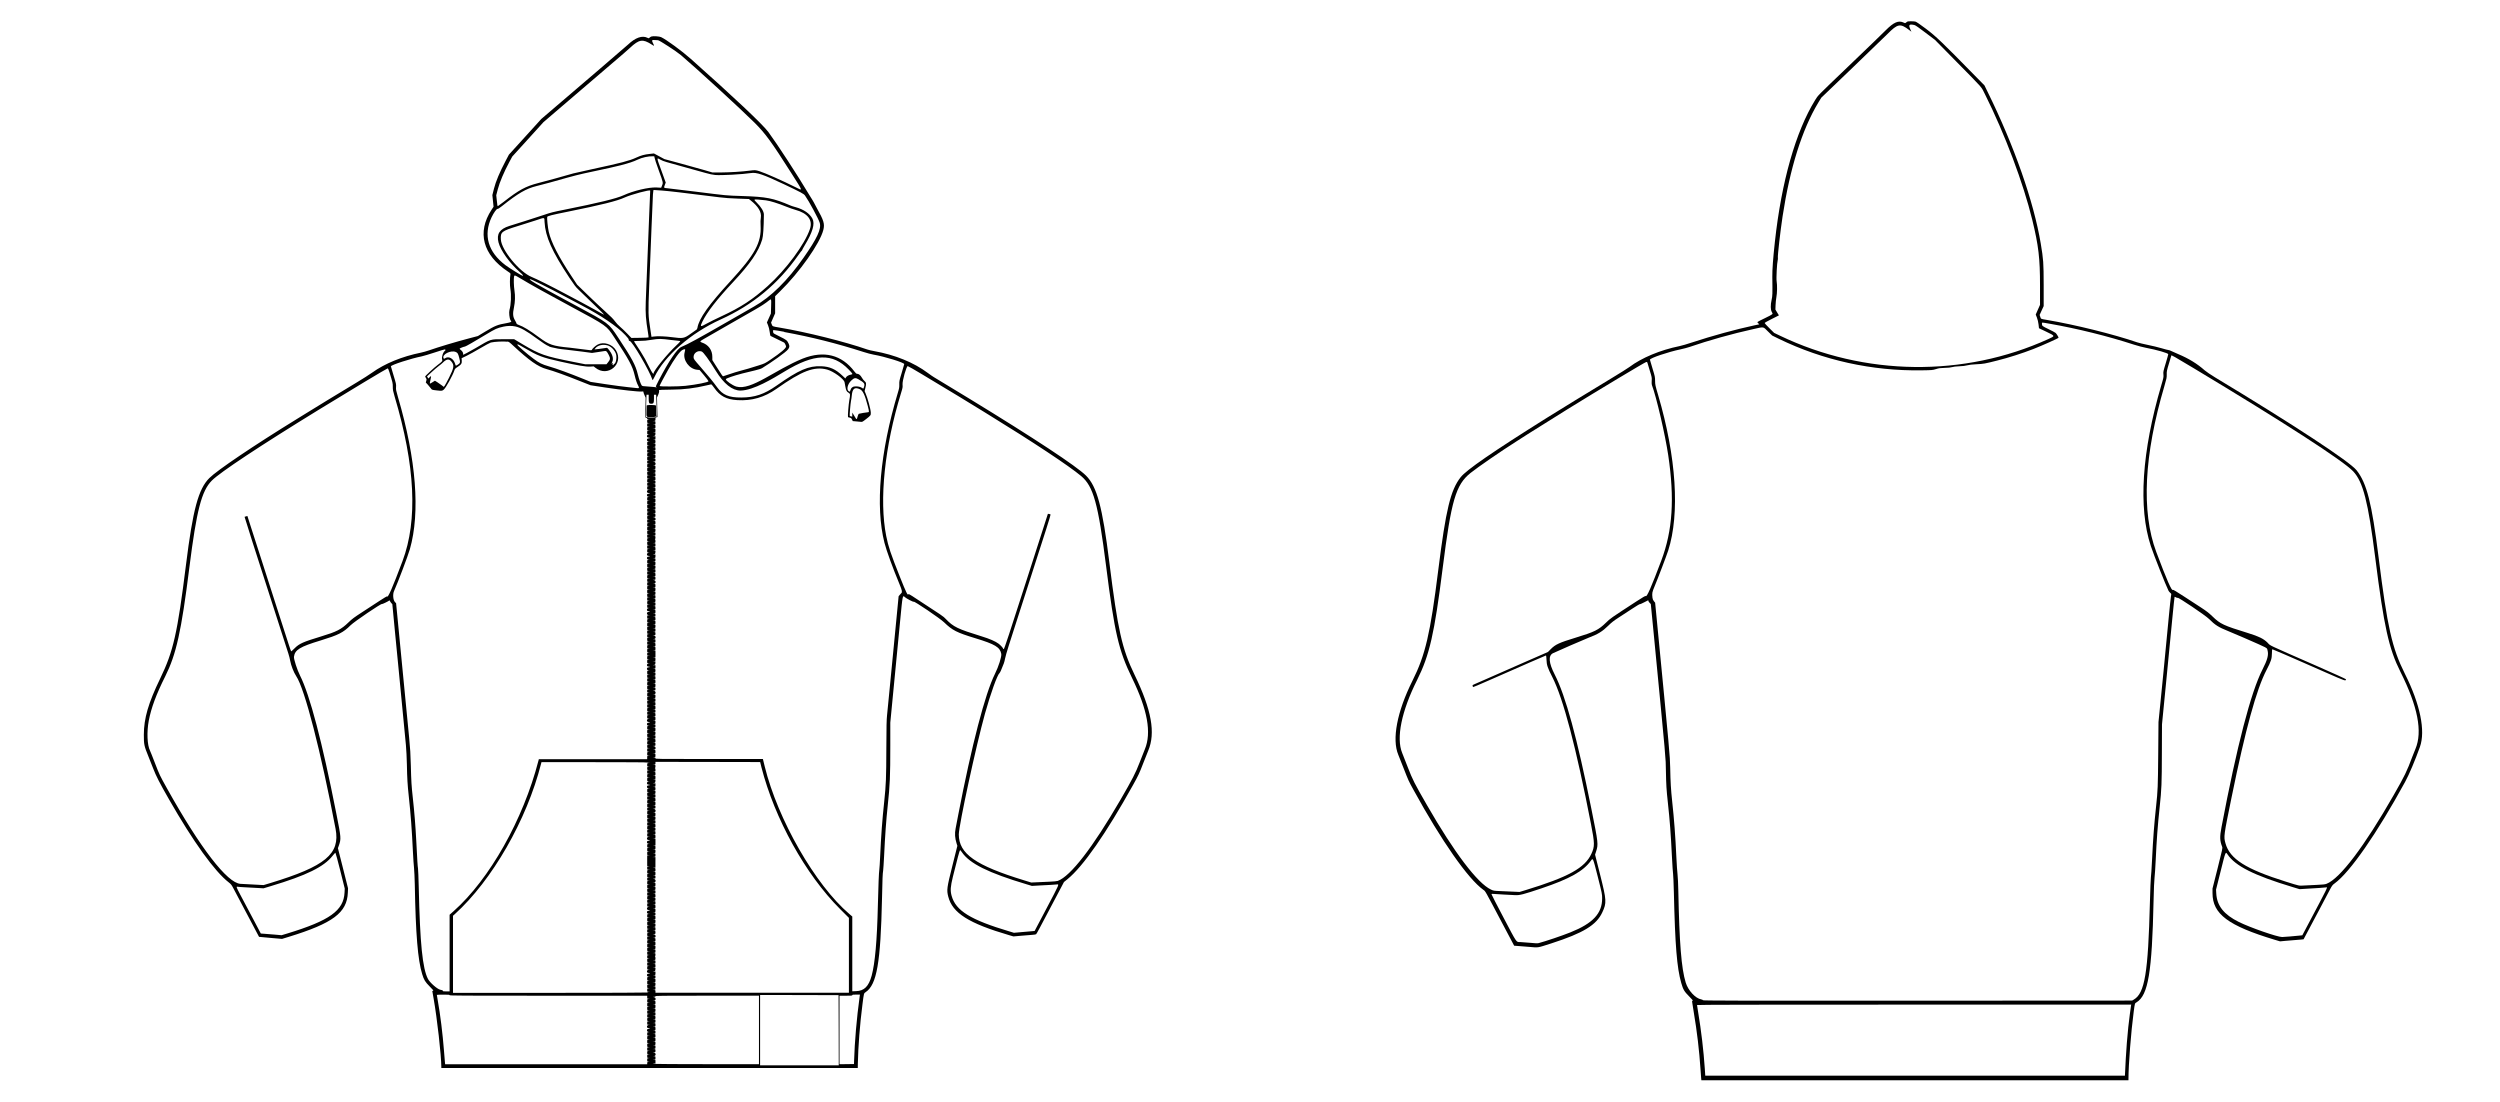 <?xml version="1.0" encoding="UTF-8" standalone="no"?>
<!-- Created with Inkscape (http://www.inkscape.org/) -->

<svg
   xmlns:dc="http://purl.org/dc/elements/1.1/"
   xmlns:cc="http://creativecommons.org/ns#"
   xmlns:rdf="http://www.w3.org/1999/02/22-rdf-syntax-ns#"
   xmlns:svg="http://www.w3.org/2000/svg"
   xmlns="http://www.w3.org/2000/svg"
   version="1.0"
   width="7500pt"
   height="3306pt"
   viewBox="0 0 7500 3306"
   id="svg3131">
  <defs
     id="defs3225" />
  <path
     d="m 5722.616,64.561 c -0.927,0.348 -2.897,1.738 -4.403,3.013 -2.549,2.317 -2.665,2.317 -6.952,0.348 -15.527,-7.532 -29.779,-1.506 -54.112,22.943 -11.124,11.24 -48.55,47.391 -113.09,109.151 -93.74,89.8 -89.8,85.745 -98.606,100.113 -58.283,94.319 -101.04,244.72 -120.738,424.668 -5.678,52.142 -7.995,83.659 -7.763,106.022 0.695,53.069 0.579,56.777 -2.086,68.364 -3.592,15.874 -3.36,30.011 0.579,36.731 3.94,6.836 5.098,5.793 -20.393,18.424 -26.65,13.094 -24.333,11.355 -20.393,15.411 l 3.129,3.244 -14.832,3.128 c -54.923,11.703 -127.806,31.749 -187.48,51.447 -13.325,4.519 -29.779,9.27 -36.499,10.66 -58.399,11.935 -113.901,35.109 -150.864,62.918 -4.751,3.592 -28.388,18.424 -52.606,33.023 -67.437,40.671 -157.353,95.826 -195.707,119.811 -162.336,101.851 -240.433,155.731 -257.814,177.631 -30.358,38.585 -44.379,96.752 -67.205,278.671 -23.985,191.651 -38.585,254.338 -77.402,331.971 -46.233,92.697 -62.107,175.429 -42.525,222.125 1.738,4.056 8.69,21.668 15.527,39.164 15.758,40.207 14.6,37.774 30.822,67.321 83.311,151.907 162.683,265.461 208.8,298.6 6.605,4.751 2.781,-2.086 57.82,102.198 13.209,25.144 26.535,50.172 29.431,55.618 l 5.214,9.849 11.008,0.811 c 6.025,0.348 21.784,1.622 34.993,2.781 27.809,2.433 22.363,3.244 65.815,-10.66 95.71,-30.938 134.99,-54.807 152.718,-93.161 13.209,-28.388 12.862,-35.341 -6.489,-112.279 l -15.295,-60.717 3.013,-9.386 c 7.068,-21.552 6.721,-24.449 -14.136,-128.154 -42.872,-213.203 -77.054,-338.46 -110.194,-403.232 -17.728,-34.646 -19.466,-56.198 -4.982,-63.498 9.733,-4.867 95.594,-42.177 107.181,-46.58 27.114,-10.081 41.25,-18.771 58.747,-36.036 9.501,-9.386 16.338,-14.716 30.938,-24.217 10.313,-6.721 28.736,-18.771 41.019,-26.766 12.166,-8.111 22.479,-14.136 22.942,-13.673 0.348,0.579 6.025,-1.854 12.63,-5.33 13.905,-7.3 12.746,-6.952 12.746,-4.403 0,1.043 1.622,3.708 3.708,5.794 l 3.592,3.708 9.154,93.624 c 37.542,388.632 35.457,364.531 36.152,407.056 0.811,42.177 1.506,55.039 5.91,95.594 5.909,54.344 8.69,91.307 12.166,161.641 1.274,25.839 2.897,49.245 3.476,52.142 0.579,2.897 1.622,27.577 2.317,55.039 3.708,160.018 9.154,226.297 22.131,271.718 5.794,20.046 8.922,25.376 23.638,40.207 9.038,9.038 12.398,13.094 10.892,13.094 -2.897,0 -3.013,-1.622 2.897,33.719 9.965,58.631 16.57,115.408 20.393,171.953 0.695,10.197 1.506,21.784 1.854,25.724 l 0.695,7.3 640.653,0 640.653,0 0,-4.403 c 0,-42.061 7.763,-141.479 15.643,-200.689 3.592,-27.114 3.244,-25.608 8.806,-28.968 34.761,-21.32 46.233,-90.148 50.867,-304.742 0.811,-35.109 1.854,-60.948 2.897,-68.943 0.927,-7.068 2.433,-30.474 3.476,-52.142 2.897,-62.455 5.794,-101.967 12.166,-162.22 5.446,-50.752 6.141,-68.248 6.373,-159.903 l 0.348,-85.745 12.398,-126.3 c 6.721,-69.523 15.063,-155.383 18.539,-191.072 3.476,-35.572 6.489,-65.004 6.836,-65.236 0.348,-0.348 2.433,0.464 4.635,1.738 2.433,1.506 4.171,1.854 4.403,1.159 1.043,-2.897 84.007,53.069 94.551,63.729 17.149,17.381 28.852,24.912 55.618,35.457 9.038,3.592 31.169,12.978 49.13,20.857 75.548,33.139 68.248,29.2 70.45,37.31 3.824,13.557 0,28.157 -15.063,57.704 -34.761,67.785 -76.707,228.962 -122.939,472.871 -5.562,29.084 -5.214,40.555 1.854,58.747 1.622,4.171 1.275,6.141 -13.557,64.888 l -15.295,60.601 0,13.905 c 0,62.571 47.16,97.795 186.437,139.741 l 16.222,4.867 15.643,-1.506 c 8.574,-0.695 24.333,-2.086 35.109,-2.897 10.66,-0.695 19.582,-1.622 19.814,-1.854 0.579,-0.579 14.6,-27.23 47.044,-88.526 14.832,-28.041 29.663,-56.198 33.023,-62.571 5.33,-9.965 7.184,-12.282 12.978,-16.454 46.001,-33.371 126.647,-149.358 211.233,-304.046 12.166,-22.131 30.59,-65.815 44.726,-105.443 17.149,-48.203 0.927,-127.69 -44.842,-218.997 -38.933,-77.981 -52.721,-138.698 -79.256,-350.974 -20.277,-162.22 -35.341,-221.43 -65.931,-260.015 -21.089,-26.419 -189.218,-136.844 -424.321,-278.555 -13.209,-7.995 -26.65,-17.149 -31.285,-21.204 -22.363,-19.814 -47.507,-35.341 -79.256,-48.666 -9.27,-3.94 -18.887,-8.227 -21.436,-9.502 -2.549,-1.39 -5.909,-2.549 -7.532,-2.665 -1.622,0 -11.239,-2.549 -21.436,-5.562 -10.197,-3.013 -28.736,-7.532 -41.134,-9.965 -12.398,-2.549 -26.535,-5.909 -31.285,-7.532 -71.145,-24.449 -186.089,-52.953 -273.341,-67.785 -17.149,-2.897 -15.758,-2.201 -17.96,-9.038 l -1.854,-5.562 6.025,-13.209 6.141,-13.325 0,-61.991 c -0.116,-68.248 -0.811,-77.866 -8.806,-125.72 -21.089,-126.068 -79.719,-293.27 -159.439,-455.027 l -9.501,-19.466 -30.474,-30.938 c -95.362,-97.448 -115.292,-116.451 -144.839,-138.698 -18.424,-13.789 -28.968,-20.973 -31.865,-21.668 -4.751,-1.043 -20.741,-1.275 -23.522,-0.232 z m 20.973,10.66 c 2.665,0.579 14.252,8.574 32.676,22.711 l 28.62,21.668 63.498,64.54 c 83.427,84.702 74.621,74.737 86.44,98.375 59.79,119.579 115.408,267.315 142.058,377.277 18.887,77.75 23.174,114.365 23.174,197.561 l 0,57.24 -6.489,14.6 -6.373,14.484 3.592,9.154 c 2.202,5.909 4.056,13.209 4.867,20.509 l 1.275,11.355 21.9,10.428 c 27.346,13.209 27.114,12.514 6.257,22.016 -252.947,115.292 -551.779,111.584 -805.422,-10.197 l -17.381,-8.343 -14.136,-14.021 c -7.879,-7.763 -14.252,-14.716 -14.252,-15.527 0,-0.811 9.617,-6.373 21.436,-12.166 l 21.436,-10.776 -5.33,-8.69 -5.214,-8.69 0.464,-13.325 c 0.232,-7.3 1.39,-18.076 2.433,-23.754 2.433,-12.514 2.781,-36.036 0.811,-47.623 -1.506,-8.69 0.927,-55.618 3.244,-63.729 0.579,-1.97 0.811,-4.867 0.463,-6.489 -1.159,-5.794 7.3,-79.835 14.136,-124.909 21.9,-143.912 58.283,-259.899 106.718,-340.43 l 9.27,-15.295 93.276,-89.453 c 51.215,-49.129 98.606,-94.899 105.327,-101.735 30.59,-30.938 38.353,-32.444 65.12,-11.935 l 6.721,5.098 -3.476,-7.763 c -5.909,-13.209 -3.128,-15.874 12.862,-12.166 z m 404.623,895.801 c 84.354,14.832 175.545,37.426 253.99,63.034 10.892,3.476 26.766,7.763 35.341,9.27 31.749,5.909 67.205,16.106 67.205,19.351 0,1.275 -3.476,13.557 -7.647,27.346 -7.3,24.101 -7.647,25.492 -6.836,33.487 0.695,7.763 0.348,9.501 -6.257,31.865 -58.515,198.719 -69.639,367.544 -31.517,482.836 9.154,27.462 45.074,118.189 53.069,134.063 1.043,1.854 3.36,4.751 5.33,6.373 3.36,2.897 3.36,3.013 2.086,9.27 -0.695,3.476 -3.94,33.719 -7.068,67.205 -3.244,33.487 -7.416,76.707 -9.27,96.173 -1.854,19.466 -4.519,46.58 -5.794,60.253 -1.39,13.673 -5.33,54.112 -8.922,89.8 l -6.489,64.888 -0.811,96.752 c -0.927,98.259 -1.274,108.572 -6.373,155.847 -6.025,56.661 -8.806,93.045 -12.166,161.061 -1.275,25.492 -2.781,49.245 -3.476,52.721 -0.579,3.476 -1.854,36.847 -2.897,74.158 -5.33,211.813 -15.411,272.529 -47.971,291.764 l -5.33,3.129 -643.897,0.348 c -554.792,0.232 -644.013,0 -644.013,-1.391 0,-1.043 -1.854,-1.97 -4.751,-2.433 -17.497,-3.013 -39.396,-26.766 -46.696,-50.636 -12.978,-42.293 -19.003,-118.536 -22.131,-275.542 -0.348,-19.466 -1.39,-41.366 -2.317,-48.666 -0.927,-7.3 -2.433,-30.242 -3.476,-50.983 -3.129,-66.742 -6.489,-111.468 -12.746,-169.751 -3.592,-33.834 -4.982,-56.082 -5.794,-99.649 -0.811,-36.615 -1.39,-43.568 -39.164,-432.779 l -6.025,-62.107 -3.592,-4.403 c -2.665,-3.128 -3.824,-6.025 -4.403,-10.312 -1.622,-13.673 -1.043,-16.801 6.373,-34.414 10.197,-24.333 36.036,-92.35 40.787,-107.181 35.457,-110.773 24.449,-280.988 -30.242,-466.962 -8.459,-28.736 -8.922,-30.706 -9.038,-42.293 -0.116,-11.587 -0.463,-13.325 -7.763,-37.079 -4.287,-13.673 -7.763,-25.608 -7.763,-26.303 0,-4.867 54.923,-23.406 92.118,-31.169 8.343,-1.738 20.162,-4.867 26.303,-6.952 57.936,-19.93 128.038,-39.628 191.419,-53.648 33.487,-7.416 28.968,-8.111 44.031,6.721 l 12.862,12.514 20.277,9.965 c 132.557,64.309 279.018,96.637 427.797,94.435 31.865,-0.464 33.023,-0.579 43.22,-3.708 8.806,-2.781 12.862,-3.36 26.303,-3.708 10.544,-0.232 17.844,-0.927 22.015,-2.202 3.824,-1.274 11.935,-2.201 21.784,-2.549 10.544,-0.348 18.308,-1.391 23.754,-2.897 5.678,-1.622 14.252,-2.549 28.388,-3.244 20.973,-1.043 23.406,-1.391 61.412,-11.008 34.53,-8.575 75.896,-21.9 108.919,-34.761 25.839,-10.081 75.316,-32.212 75.316,-33.719 0,-2.086 -6.257,-12.282 -8.922,-14.484 -1.854,-1.506 -11.471,-6.721 -21.436,-11.471 -18.771,-8.922 -19.466,-9.502 -19.466,-16.57 0,-3.824 -1.738,-3.824 22.363,0.348 z m 430.81,132.325 c 272.529,163.726 450.16,278.555 480.403,310.535 29.895,31.749 45.074,91.191 66.394,260.131 26.071,206.251 40.555,271.718 75.432,341.357 52.142,103.937 66.858,179.485 45.074,231.395 -3.128,7.3 -7.184,17.497 -9.038,22.595 -16.57,44.495 -23.058,58.051 -56.198,115.871 -87.715,153.645 -161.293,250.862 -201.5,266.156 -4.519,1.738 -10.892,2.433 -29.2,3.244 -12.746,0.579 -29.895,1.39 -37.89,1.854 -16.454,0.927 -12.514,1.738 -54.344,-11.355 -120.97,-37.89 -168.709,-68.132 -181.802,-115.408 -5.562,-20.162 -5.33,-21.668 18.424,-137.887 41.714,-204.397 74.273,-323.281 104.864,-382.028 13.441,-25.724 15.99,-33.719 16.106,-49.477 0.116,-8.806 0.464,-12.514 1.506,-12.514 0.695,0 16.917,6.836 35.92,15.179 19.003,8.343 41.598,18.192 50.172,21.9 8.575,3.824 41.714,18.308 73.578,32.328 60.601,26.65 60.833,26.766 60.833,20.393 0,-0.695 -39.976,-18.887 -88.873,-40.323 -152.95,-67.09 -136.265,-59.094 -146.346,-69.407 -11.587,-11.587 -26.071,-18.771 -58.515,-28.736 -73.578,-22.711 -83.08,-27.114 -106.486,-49.825 -11.24,-10.776 -17.96,-15.99 -34.298,-26.651 -11.124,-7.3 -34.53,-22.479 -52.026,-33.834 -21.784,-14.252 -31.98,-20.277 -32.676,-19.351 -3.013,4.982 -18.076,-29.2 -49.825,-113.901 -45.074,-120.506 -36.731,-290.258 24.681,-498.015 6.373,-21.9 6.952,-24.565 6.836,-33.95 -0.232,-9.386 0.232,-11.935 6.721,-33.371 3.94,-12.746 7.068,-23.406 7.068,-23.754 0,-1.854 8.69,3.013 65.004,36.847 z m -1636.914,-15.643 c 0.348,1.159 3.476,11.703 7.068,23.522 6.373,20.625 6.605,21.784 5.91,31.053 -0.348,5.562 -0.116,11.008 0.579,12.746 13.209,34.414 39.86,148.895 49.014,210.538 19.351,130.703 13.209,225.37 -20.509,315.402 -30.358,80.646 -44.031,111.932 -47.044,107.065 -0.579,-0.927 -9.154,3.94 -26.882,15.527 -80.415,52.374 -78.561,51.215 -92.002,64.193 -22.711,22.131 -34.414,27.925 -91.538,45.306 -48.666,14.832 -60.601,20.277 -74.505,34.414 l -8.343,8.459 -74.505,32.56 c -40.903,17.96 -89.8,39.396 -108.572,47.739 -18.771,8.227 -36.384,15.99 -39.164,17.149 -4.867,2.086 -5.33,3.824 -1.97,7.763 0.348,0.348 13.441,-5.214 53.88,-22.943 92.234,-40.671 163.842,-71.84 164.537,-71.84 0.464,0 1.159,5.562 1.39,12.398 0.579,16.57 3.244,24.449 17.265,51.91 33.139,64.888 71.493,210.77 116.219,441.354 11.355,58.399 11.471,67.205 1.275,89.337 -19.582,42.525 -68.943,69.754 -197.561,109.035 l -17.96,5.446 -17.96,-0.811 c -9.849,-0.463 -27.346,-1.274 -38.933,-1.738 -20.277,-0.811 -21.204,-0.927 -28.968,-4.635 -40.323,-18.887 -110.309,-111.237 -191.883,-253.295 -38.122,-66.278 -42.757,-75.316 -57.704,-113.902 -7.647,-19.582 -15.063,-38.701 -16.686,-42.525 -18.424,-45.074 -2.202,-125.025 44.726,-218.765 37.311,-74.737 51.794,-138.003 76.823,-336.259 25.724,-203.122 39.28,-249.587 83.427,-284.928 21.204,-17.033 93.856,-67.09 137.539,-94.667 4.635,-3.013 20.162,-12.978 34.53,-22.131 23.174,-14.832 73.115,-46.117 119.927,-75.085 88.526,-54.807 232.438,-141.247 235.451,-141.247 1.39,-0.116 2.781,0.695 3.128,1.854 z m 1740.156,1475.042 c 23.522,35.225 79.372,63.382 195.359,98.375 l 21.089,6.373 20.625,-1.275 c 11.239,-0.695 28.62,-1.738 38.469,-2.317 9.849,-0.579 19.119,-1.391 20.625,-1.738 5.678,-1.738 6.605,-3.708 -54.923,112.395 l -16.57,31.285 -7.3,0.811 c -14.832,1.622 -47.971,4.403 -53.301,4.403 -14.368,0 -95.71,-28.273 -129.66,-45.074 -44.842,-22.247 -65.815,-48.434 -67.901,-85.397 l -0.695,-11.703 13.789,-55.155 c 14.947,-60.137 14.716,-59.558 20.393,-50.983 z m -1889.051,66.974 c 12.978,51.331 13.209,52.374 13.209,65.467 0.116,45.19 -27.809,74.969 -95.362,101.967 -25.376,10.197 -73.81,26.535 -95.246,32.212 -3.244,0.927 -10.544,0.579 -26.65,-1.043 -12.282,-1.159 -25.376,-2.201 -28.968,-2.201 -11.703,0 -8.69,4.519 -48.782,-71.724 -20.162,-38.237 -36.731,-70.334 -36.731,-71.377 0,-1.622 0.927,-1.854 6.141,-1.275 3.244,0.464 16.685,1.275 29.779,1.854 13.094,0.695 28.968,1.506 35.341,1.854 13.093,0.695 24.681,-2.317 78.793,-20.509 84.354,-28.388 125.257,-51.331 147.852,-82.732 6.489,-9.038 6.025,-9.849 20.625,47.507 z m 1599.836,387.242 c -0.927,4.403 -6.025,44.726 -8.227,64.656 -2.665,24.912 -6.141,68.016 -7.532,95.014 -0.579,13.325 -1.506,30.242 -1.854,37.31 l -0.695,13.094 -629.413,0 -629.529,0 -1.39,-21.204 c -3.708,-54.344 -10.66,-113.67 -19.93,-169.056 -1.854,-11.24 -3.36,-20.973 -3.36,-21.668 0,-0.927 179.601,-1.275 651.313,-1.275 l 651.313,0 -0.695,3.129 z"
     id="path3173"
     style="fill:#000000;stroke:none" />
  <g
     transform="matrix(1.129,0,0,1.129,119.362,-218.051)"
     id="g3279">
    <path
       d="m 1625.6,290 c -1.6,0.5 -3.9,1.9 -5.2,3.1 -2.3,2.2 -2.3,2.2 -6.1,0.3 -13.6,-6.6 -31.7,-0.3 -51.1,18.1 -3.7,3.4 -38.6,33.6 -77.7,67 -39,33.4 -89.4,76.5 -112,95.8 l -41,35.1 -42.9,47.3 -43,47.3 -8.8,16.7 c -15.7,29.8 -26.2,54.8 -31,74 l -4.2,16.8 1.6,15.5 1.6,15.5 -5.3,8 c -39.3,59.7 -23.4,120 43.3,164.1 6.9,4.5 7.3,5 6.8,7.9 -1.7,9.4 -1.8,28.4 -0.2,38 2.9,17.1 1.9,41.6 -2.4,56.5 -1.7,6 -0.1,21.8 2.7,26.7 l 2.4,4.2 -2.3,1.2 c -1.2,0.7 -5.9,1.8 -10.3,2.6 -23.6,4 -30.6,6.8 -56.7,22.5 l -19.7,11.9 -22.8,6 c -36.9,9.7 -80.8,22.9 -108.1,32.4 -5.7,2 -14.5,4.4 -19.6,5.5 -51.7,10.6 -96.6,29 -130.9,53.6 -6.4,4.7 -24.7,16.3 -40.5,25.8 -53.6,32.3 -104.5,63.3 -134.7,82.1 -5.5,3.4 -15.8,9.8 -23,14.2 -116,71.4 -213.1,136.9 -234,157.8 -29,29 -43.7,83.4 -62,230.5 -22.7,181.9 -33.6,230 -68.5,302 -31.6,65.3 -43.4,105.9 -43.5,149.5 0,26.1 0.8,29.7 12.3,58 2.3,5.5 7.8,19.4 12.2,30.8 8.2,21.3 17.3,39.1 42.3,82.7 64.6,113 121.3,191.7 158.9,220.9 5.9,4.6 7.4,6.5 12.1,15.4 3,5.6 12.7,23.9 21.5,40.7 8.9,16.8 23,43.5 31.5,59.5 l 15.3,29 7.4,0.7 c 4.1,0.4 17.9,1.7 30.6,2.8 l 23.1,2 17.9,-5.5 c 117.3,-36.1 154.9,-64.1 157,-117.5 l 0.5,-11.5 -13.4,-53.3 -13.5,-53.3 2.4,-6.7 c 6.4,-18.6 6.4,-19.7 -6.8,-86.2 -37.4,-189.9 -70.3,-314.7 -96.4,-366.1 -7.4,-14.6 -16.8,-43.7 -16,-49.6 2.5,-18.5 15.7,-26.6 71.1,-43.4 47.3,-14.5 59.6,-20.7 79.5,-40.4 9.9,-9.8 81.6,-58.4 83.1,-56.3 0.5,0.8 16.5,-6.9 19.6,-9.4 0.8,-0.6 1.3,-0.2 1.8,1.4 0.4,1.3 2,3.6 3.5,5.3 l 2.8,3 7.1,74.5 c 4,41 8.5,88 10.2,104.5 5.5,57.1 16.9,175.1 18.8,195.5 1.1,11.6 2.2,33.9 2.6,51.5 0.7,36.8 1.7,54.3 5,84.5 5.3,48.8 8.2,88.5 11,147 0.9,17.9 2.2,37.7 3,44 0.7,6.3 1.6,26.1 2,44 2.4,132.2 8,199.6 19.6,237.5 4.9,15.8 7.8,20.6 20.1,33 9.1,9.1 10.6,11.1 8.9,11.3 -1.2,0.2 -2.1,0.5 -2.1,0.7 0,0.2 1.6,9.1 3.5,19.9 9.3,52.7 20.4,150.7 20.5,181.8 l 0,2.8 553.3,0 553.3,0 0.2,-12.3 c 0.9,-45.4 5.4,-103.3 12.3,-157.2 3.8,-29.8 3.5,-28.8 8.6,-32.2 29.5,-19.8 39.6,-77.8 43.3,-249.3 1.1,-52.5 1.6,-64.9 3,-73.5 0.5,-3.3 1.6,-20.4 2.5,-38 2.6,-54.8 5.5,-95.9 9.6,-134 6,-56.2 6.9,-78 6.9,-160.6 l 0,-60.6 6.5,-67.4 c 10.5,-108.1 13.2,-135.7 19.6,-202.4 6.8,-70.8 6.5,-69.4 12.9,-63.5 3.9,3.7 22.7,13.4 23.2,12 0.9,-2.5 70.2,44.5 80.8,54.8 22,21.3 33.3,27.1 83.2,42.3 52.5,16 65.4,23.8 68.7,41.5 1.3,7 -7.1,33.7 -16.8,53.1 -26.1,52.4 -61.7,189 -97.6,374.8 -3.1,15.9 -6.2,32.3 -7,36.4 -2.6,13.1 -1.8,25.1 2.6,39.2 l 2.1,6.6 -13.1,52.4 c -14.9,59.5 -15.6,64.8 -11.1,82.5 11.2,43.7 54.4,71 161.9,102.5 l 11.3,3.3 19.2,-1.7 c 10.5,-1 23.7,-2 29.4,-2.4 5.6,-0.3 10.9,-1.1 11.6,-1.7 1.4,-1 7.9,-13.2 54.7,-102 l 19.4,-36.8 9,-7.3 c 41.6,-33.6 103,-121.8 174.3,-250.1 14.7,-26.4 17,-31.4 27.2,-57.9 5.1,-13.2 11.1,-28.3 13.3,-33.5 20,-47.4 9.1,-108.2 -36.3,-202 -33.4,-69 -44.5,-118.7 -67,-299 -18.4,-147.7 -32.8,-201 -61.9,-230.1 -25.1,-25 -137.6,-99.2 -309.6,-204.2 -22.8,-13.9 -87.2,-53 -94.5,-57.3 -3,-1.7 -10.3,-6.8 -16.2,-11.2 -37.1,-27.8 -87.1,-48.2 -143,-58.2 -6.4,-1.1 -14.3,-3 -17.5,-4.1 -60.2,-20.9 -162,-46.4 -233.8,-58.4 -19,-3.2 -18.3,-2.9 -20.6,-8.6 l -1.7,-4.6 5.4,-12.3 5.4,-12.3 0,-22.8 0,-22.7 13.1,-12.9 c 51.7,-50.5 105.8,-127.3 114.9,-162.9 4.2,-16.3 1.5,-25.2 -17.9,-59.7 -3.9,-7.1 -7.3,-13.4 -7.4,-14 -0.1,-0.7 -1.6,-3.2 -3.3,-5.7 -1.7,-2.5 -6.2,-9.7 -9.9,-16 -29.5,-49.6 -84.4,-133.9 -107.4,-165 -15.1,-20.5 -91.7,-92.7 -205.9,-194.2 -23.6,-21.1 -65.2,-51.5 -79.3,-58.1 -4.5,-2 -20.8,-3.2 -25.3,-1.7 z m 17.1,10 c 3.5,0 49.2,29.7 60.8,39.5 38.1,32.2 160.1,144.1 195.6,179.5 29.3,29.2 44.9,50.7 99.1,136 30.9,48.7 30,45.6 10,35.6 -34.6,-17.3 -79.7,-37.3 -96.4,-42.7 -9.3,-2.9 -11.7,-3.1 -23.8,-1.5 -21.8,2.9 -52.6,4.8 -76.5,5 l -24,0.1 -21,-6.2 c -11.5,-3.4 -40.3,-11.4 -63.9,-17.8 l -42.9,-11.6 -13.9,-7.5 -13.9,-7.5 -10.7,1.2 c -14.5,1.5 -23.6,4 -36.1,9.8 -18,8.4 -41.3,14.5 -116.1,30.5 -24.5,5.3 -47.6,10.5 -51.5,11.6 -26.7,7.8 -71.9,20.2 -92.7,25.5 -33.8,8.7 -51.5,18.3 -92.1,50 -8.2,6.3 -15.2,11.5 -15.6,11.5 -1,0 -1.5,-3.4 -3.1,-18.7 l -1.1,-10.3 4.2,-16.1 c 4.7,-18.3 16.5,-46 30.5,-72.1 l 7.9,-14.7 41.5,-45.7 41.5,-45.8 101,-86.5 c 55.6,-47.5 105.5,-90.3 111,-95 5.5,-4.7 13.5,-11.8 17.8,-15.8 24.3,-22.7 33.8,-24.2 57.4,-9 7.9,5.1 8,5 3.3,-4.2 -3.5,-7 -2.4,-8.4 5.9,-7.5 2.4,0.2 5.9,0.4 7.8,0.4 z m -9.2,312 c 0.1,1.9 5.2,17.4 11.4,34.4 12,32.8 11.9,32.2 8.2,40.8 l -2,4.8 -12.3,-0.7 c -20.7,-1 -61.2,8.6 -87.8,20.8 -18.7,8.6 -66.2,20.2 -157.5,38.4 -29.1,5.8 -35.6,7.4 -54.5,13.9 -11.8,4 -34.8,11.5 -51,16.5 -16.2,5.1 -34.3,10.8 -40.2,12.6 -25.8,8.1 -34.6,21.4 -28.9,43.7 5.5,21.6 29.5,55 56.5,78.8 7.9,7 10.2,10 7.5,10 -2.1,0 -35.1,-20.5 -45.3,-28.1 -46.4,-34.9 -59.5,-80 -37.1,-127.4 5.7,-11.9 13.3,-22.7 15.9,-22.3 1.4,0.1 5.3,-2.3 11.6,-7.3 43.2,-34.4 64.3,-46.6 92,-53.4 19.4,-4.8 46.2,-12.1 82.5,-22.5 13.2,-3.7 32.8,-8.7 43.5,-11 66.9,-14.3 81.2,-17.5 96.5,-21.4 23.2,-6 35,-10 45.7,-15.1 11.6,-5.7 29.2,-9.6 41.3,-9.1 3.9,0.1 4,0.2 4,3.6 z m 17,6.1 c 6.2,3.4 15,6.1 54.8,16.9 26.1,7.1 54.6,15 63.3,17.6 10.5,3 19.3,4.9 25.8,5.5 15.3,1.5 73.2,-1.7 95.1,-5.1 15.2,-2.4 32.3,3.4 89,30.2 44.6,21.2 51.6,24.9 54.9,29.6 10.2,14.2 36.1,62.2 39.1,72.5 4.7,16.2 -6.9,41.2 -43,92.7 -42.6,60.8 -86.5,104.1 -131.5,129.6 -8.5,4.8 -39.1,22.3 -68,39 -80.1,46.1 -108.2,61.4 -125,68.3 -11.3,4.6 -33.5,37.4 -60.2,88.8 -6.6,12.7 -8.6,17.3 -7.4,17.3 0.9,0 1.6,0.5 1.6,1.1 0,0.6 -0.5,0.7 -1.2,0.2 -0.7,-0.4 -9.3,-1.3 -19.1,-1.9 -15.5,-0.9 -17.9,-1.3 -19.2,-3 -2.6,-3.4 -7.3,-16.8 -10.4,-29.5 -5.8,-24.2 -15,-41.6 -51.7,-97 -26.3,-39.8 -23.8,-37.9 -114.9,-86.9 -11.5,-6.2 -24.4,-13.1 -28.5,-15.3 -73,-39.3 -97.4,-53.7 -91,-53.7 3.4,0 49.2,22.8 93,46.3 11.3,6 29.8,15.8 41.1,21.8 55.7,29.2 96.1,56.5 118.7,80.4 7.2,7.7 9.2,10.3 9.2,12.6 0,2.3 0.4,2.9 2.3,2.9 6.5,0 52.8,79 60.9,104 0.3,0.9 2.2,-2.2 4.7,-7.3 27.2,-57 96.9,-117.6 176.2,-153.6 86,-38.9 153.1,-94.6 207.1,-171.8 4.7,-6.7 8.8,-12 9,-11.7 0.3,0.2 0.5,-0.2 0.5,-0.9 0,-0.6 3.3,-6.6 7.2,-13.2 20.9,-34.7 27.2,-56.6 20.3,-70.1 -7.1,-13.8 -23.4,-25 -44.8,-30.8 -4.9,-1.3 -10.7,-3.1 -12.9,-4.1 -47.1,-20.1 -64.1,-23.4 -130,-25.5 -42,-1.3 -39.4,-1.1 -122,-11.5 -37.4,-4.7 -71.8,-8.8 -76.3,-9.2 -9.5,-0.7 -9.5,-0.6 -5.7,-10.4 l 1.8,-4.6 -11.1,-30.6 c -14,-38.3 -13.8,-36.3 -1.7,-29.6 z m 3,81.4 c 17.1,1.2 53.6,5.5 152.5,17.9 12.9,1.7 29.5,2.9 48.9,3.5 l 29.4,1.1 4.6,3.6 c 20.6,16.4 29.4,31.3 27.1,45.8 -0.9,5.3 -1.1,12.1 -0.6,21.5 2.3,44.8 -15,76.7 -79.5,146.6 -58.3,63.3 -84.2,99.8 -88.4,124.8 -0.4,2.5 -1.4,4.3 -3.3,5.4 -1.5,1 -8.3,5.8 -15.2,10.7 -16.6,11.9 -20.3,12.6 -47.5,8.9 -19,-2.6 -40,-3.4 -50.1,-1.9 l -6,0.8 -2.7,-17.8 c -6.2,-40.3 -6.3,-43.6 -3.3,-118.9 1.4,-35.2 4.2,-104.3 6.1,-153.5 4,-100.9 4,-100 6.3,-100 0.9,0 10.7,0.7 21.7,1.5 z m -31.5,0.2 c 0,0.5 -1.1,27.8 -2.5,60.8 -3.4,82.1 -8.3,206 -9.3,234.3 -1.1,30.4 0.1,47.4 5.9,82 1.2,6.8 1.8,12.6 1.4,13 -0.4,0.4 -10.7,0.8 -23.1,1 l -22.4,0.3 -11.1,-11.6 c -6.2,-6.4 -14.7,-14.5 -19,-18.1 -4.7,-3.9 -10.3,-9.9 -13.8,-14.8 -4.3,-5.9 -11,-12.7 -23.8,-24.1 -9.8,-8.8 -31,-28.8 -47.1,-44.4 l -29.4,-28.5 -14.3,-21.6 c -35,-52.7 -54.7,-91 -61.1,-119 -2.4,-10.5 -5.1,-36.7 -4.1,-39.4 1,-2.5 12.3,-5.4 53.2,-13.6 91.4,-18.5 132.4,-28.7 152.5,-38 17.5,-8 68,-21.6 68,-18.3 z m 307.6,25.8 c 11.9,1.6 31.4,7.7 55.9,17.5 7.2,2.9 17,6.3 21.9,7.6 33.1,9 47.1,27.1 39.1,50.9 -13.5,40.5 -63.4,108 -112.3,151.8 -40,35.9 -71.6,56.5 -122.9,80.3 -14.5,6.7 -32.1,15.4 -39,19.3 -17.2,9.7 -18.5,9.2 -11.7,-4.9 11.9,-24.8 38.6,-59.3 81.4,-105 45.8,-48.9 67.7,-80.9 77.6,-113.5 2.6,-8.6 4.1,-31.1 4.5,-66.1 0.1,-8.1 -7.4,-20.5 -19.5,-32.4 -8,-7.8 -7.7,-8.4 4.1,-7.6 5.4,0.4 14.7,1.3 20.9,2.1 z m -588.3,57.7 c 2.1,38.8 19.6,78 66.2,148.3 12.3,18.5 16.8,24.5 23.1,30.4 4.4,4.1 15.6,15 24.9,24.1 9.4,9.1 21.8,21.1 27.6,26.6 5.9,5.4 11.9,11.5 13.5,13.3 l 2.9,3.5 -3,-1.5 c -1.6,-0.9 -4.3,-2.2 -6,-3.1 -1.6,-0.8 -9.1,-5 -16.5,-9.3 -7.4,-4.3 -22.3,-12.4 -33,-18 -10.7,-5.7 -31,-16.4 -45,-23.9 -35.6,-19.1 -76.6,-39.5 -89,-44.5 -32,-12.8 -80.1,-71.2 -81.8,-99.3 -1.2,-20.3 1.7,-22.6 44.8,-35.9 15.7,-4.8 37.3,-11.7 48,-15.2 25.2,-8.4 22.6,-8.9 23.3,4.5 z m -66.1,148.6 c 27,16.3 72.6,41.8 135.8,75.7 97,52.2 94.4,50.4 115.5,82.1 39.3,59.4 48.4,76.3 54,99.9 2.9,12.4 6.6,23.4 9.5,28.2 3.1,5.3 2.7,7.5 -1.2,6.9 -1.8,-0.3 -13,-1.5 -24.8,-2.6 -11.8,-1.2 -39.2,-4.8 -60.9,-8.1 l -39.3,-6 -18.2,-7.4 c -38,-15.4 -72.4,-28 -93.6,-34.1 -17.8,-5.2 -24.8,-8.7 -39.8,-19.8 -17.3,-12.8 -43.2,-35.2 -43.2,-37.3 0,-2.3 2.2,-1.4 17.4,7.6 38,22.3 48.6,26.3 96.6,37 46.7,10.4 68.4,14.1 79.2,13.4 l 9.6,-0.6 4.4,3.5 c 32.8,26.7 76.4,-9.7 55.1,-45.9 -9.7,-16.6 -32.8,-24 -48.8,-15.6 -5.7,2.9 -14.6,11.1 -15.7,14.3 -0.4,1.3 -4.2,1 -25.4,-1.9 -13.7,-1.8 -28.9,-3.7 -33.9,-4.2 -44.5,-4.2 -54,-7.5 -81.3,-27.7 -24.6,-18.3 -41.2,-28.4 -53.9,-32.8 -3.1,-1.1 -5.3,-2.5 -5.3,-3.3 0,-0.8 -2,-4.9 -4.5,-9.2 -5.4,-9.3 -6,-17.3 -2.5,-33.9 3.1,-14.9 3.6,-30.3 1.4,-44.5 -1.9,-11.9 -2.4,-32.3 -1.1,-37.8 1,-3.9 2.3,-3.5 14.9,4.1 z m 668.1,75.9 -0.6,18.7 -5.3,11.8 -5.3,11.8 3,7.3 c 1.9,4.6 3.5,10.9 4.4,17.7 0.7,5.7 1.7,10.6 2.2,10.7 1.2,0.4 34.6,16.8 36.1,17.7 1.7,1.1 5.2,8.1 5.2,10.6 0,4.6 -14.2,16.6 -40.5,34.3 -15.6,10.5 -16.3,10.8 -31.5,15.6 -25,7.9 -34.7,10.8 -49.1,14.5 -7.5,1.9 -20.6,6 -29.2,9 -8.6,3.1 -16.2,5.6 -17,5.6 -1.3,0 -3.4,-3 -20.3,-29.8 l -8.3,-13.2 0,-8.3 c 0.1,-18.4 -10.5,-32.9 -28.3,-38.6 -5.7,-1.9 -4.7,-3.4 6.5,-9.7 5.6,-3.2 34.1,-19.5 63.2,-36.3 29.2,-16.7 61.1,-35 71.1,-40.7 16.3,-9.2 29.6,-17.9 37.9,-24.8 6.4,-5.3 6.5,-4.8 5.8,16.1 z m -680,52.8 c 14.1,3 30.4,12.1 57.3,32.1 12.5,9.3 28,19.4 29.7,19.4 0.6,0 1.8,0.6 2.6,1.4 1.5,1.4 7,2.8 23.6,6.1 3.9,0.7 14.2,2.1 23,2.9 8.8,0.9 27.6,3.1 41.9,5.1 l 25.9,3.5 13.6,-2 c 7.6,-1.1 16,-2.4 18.7,-2.9 5.7,-1.1 6.9,-0.1 12.3,10.3 4.5,8.5 4.2,12.1 -1.5,19 l -4.5,5.6 -28.5,0 -28.4,0 -32.6,-6.5 c -74.9,-14.9 -87.4,-19.3 -132.6,-46.1 l -23.3,-13.9 -26.5,0 c -38.2,0 -33.3,-1.5 -76.3,23.8 -8.1,4.8 -18.8,10.7 -23.7,13.2 l -9,4.5 0,-2.7 c 0,-3.4 -2.7,-7.6 -6.8,-10.6 -1.7,-1.3 -2.8,-2.8 -2.4,-3.3 0.8,-1.2 11.7,-5.4 14,-5.4 1.7,0 25.3,-13.5 55.2,-31.6 26.4,-15.9 29.7,-17.4 47,-21.3 10.3,-2.3 22.1,-2.6 31.3,-0.6 z m 714.9,14.9 c 72.2,13.3 139.7,30.2 210.6,53 9.2,3 21.2,6.2 26.7,7.1 30,5.2 81.5,21.1 81.5,25.2 0,0.8 -3,11.2 -6.7,23.1 -6.3,20.6 -6.6,22.2 -6.4,30.7 0.2,8 -0.3,10.5 -3.9,22.5 -47.3,157 -60.2,302.1 -35.5,398.5 5.4,21.2 21.8,66.2 40.1,110.3 6.5,15.5 7.6,20.9 4.9,23.2 -0.9,0.7 -2.9,3 -4.5,5 l -2.9,3.6 -4.1,42.5 c -2.2,23.3 -6.3,65.1 -9,92.9 -2.7,27.8 -7.4,76.4 -10.5,108 -3,31.6 -6.2,64.2 -7.1,72.5 -1.3,12.2 -1.7,28.6 -1.9,88 -0.2,79.2 -1,97.4 -5.5,140 -5.5,51.7 -8.4,90.6 -11.1,150 -0.6,13.7 -1.5,27.9 -2,31.5 -1.3,9.2 -2.6,43 -3.9,95.5 -2.2,94.2 -7.6,154.7 -16.6,187.5 -7.9,28.3 -19.7,40.1 -41.1,40.8 l -10.3,0.4 0,-99.4 0,-99.3 -7.6,-6.5 c -90.7,-77.3 -190.5,-251.2 -225.2,-392.7 l -4.7,-19.3 -142.7,0 c -142.1,0 -142.8,0 -142.8,-2 0,-1.6 -0.7,-2 -3.7,-2.2 l -3.8,-0.1 3.8,-0.4 c 3.7,-0.4 3.7,-0.5 3.7,-4.9 0,-4.4 0,-4.4 -3.7,-4.6 l -3.8,-0.1 3.8,-0.4 c 3.7,-0.4 3.7,-0.5 3.7,-4.9 0,-4.4 0,-4.4 -3.7,-4.6 l -3.8,-0.1 3.8,-0.4 c 5.7,-0.6 5.4,-8.4 -0.3,-9.4 l -3.5,-0.6 3.8,-0.2 c 3.6,-0.1 3.7,-0.2 3.7,-4.1 0,-3.9 -0.1,-4 -3.7,-4.2 l -3.8,-0.1 3.8,-0.4 c 3.7,-0.4 3.7,-0.5 3.7,-4.9 0,-4.4 0,-4.4 -3.7,-4.6 l -3.8,-0.1 3.8,-0.4 c 3.7,-0.4 3.7,-0.5 3.7,-4.9 0,-4.4 0,-4.4 -3.7,-4.6 l -3.8,-0.1 3.8,-0.4 c 3.7,-0.4 3.7,-0.5 3.7,-4.9 0,-4.4 0,-4.4 -3.7,-4.6 l -3.8,-0.1 3.8,-0.4 c 3.7,-0.4 3.7,-0.5 3.7,-4.9 0,-4.4 0,-4.4 -3.7,-4.6 l -3.8,-0.1 3.8,-0.4 c 3.6,-0.4 3.7,-0.5 3.7,-4.4 0,-3.8 -0.1,-3.9 -3.7,-4.1 l -3.8,-0.1 3.8,-0.4 c 3.7,-0.4 3.7,-0.5 3.7,-4.9 0,-4.4 0,-4.4 -3.7,-4.6 l -3.8,-0.1 3.8,-0.4 c 3.7,-0.4 3.7,-0.5 3.7,-4.9 0,-4.4 0,-4.4 -3.7,-4.6 l -3.8,-0.1 3.8,-0.4 c 3.7,-0.4 3.7,-0.5 3.7,-4.9 0,-4.4 0,-4.4 -3.7,-4.6 l -3.8,-0.1 3.8,-0.4 c 3.6,-0.4 3.7,-0.5 3.7,-4.4 0,-3.8 -0.1,-3.9 -3.7,-4.1 l -3.8,-0.1 3.8,-0.4 c 3.7,-0.4 3.7,-0.5 3.7,-4.9 0,-4.4 0,-4.4 -3.7,-4.6 l -3.8,-0.1 3.8,-0.4 c 3.7,-0.4 3.7,-0.5 3.7,-4.9 0,-4.4 0,-4.4 -3.7,-4.6 l -3.8,-0.1 3.8,-0.4 c 3.7,-0.4 3.7,-0.5 3.7,-4.9 0,-4.4 0,-4.4 -3.7,-4.6 l -3.8,-0.1 3.8,-0.4 c 3.7,-0.4 3.7,-0.5 3.7,-4.9 0,-4.4 0,-4.4 -3.7,-4.6 l -3.8,-0.1 3.8,-0.4 c 5.7,-0.6 5.4,-8.4 -0.3,-9.4 l -3.5,-0.6 3.8,-0.2 c 3.6,-0.1 3.7,-0.2 3.7,-4.1 0,-3.9 -0.1,-4 -3.7,-4.2 l -3.8,-0.1 3.8,-0.4 c 3.7,-0.4 3.7,-0.5 3.7,-4.9 0,-4.4 0,-4.4 -3.7,-4.6 l -3.8,-0.1 3.8,-0.4 c 3.7,-0.4 3.7,-0.5 3.7,-4.9 0,-4.4 0,-4.4 -3.7,-4.6 l -3.8,-0.1 3.8,-0.4 c 3.7,-0.4 3.7,-0.5 3.7,-4.9 0,-4.4 0,-4.4 -3.7,-4.6 l -3.8,-0.1 3.8,-0.4 c 3.7,-0.4 3.7,-0.5 3.7,-4.9 0,-4.4 0,-4.4 -3.7,-4.6 l -3.8,-0.1 3.8,-0.4 c 3.6,-0.4 3.7,-0.5 3.7,-4.4 0,-3.8 -0.1,-3.9 -3.7,-4.1 l -3.8,-0.1 3.8,-0.4 c 3.7,-0.4 3.7,-0.5 3.7,-4.9 l 0,-4.4 -3.7,-0.1 -3.8,-0.2 3.5,-0.6 c 3.3,-0.6 3.5,-0.9 3.8,-4.9 l 0.3,-4.2 -3.8,-0.2 -3.8,-0.1 3.8,-0.4 c 3.7,-0.4 3.7,-0.5 3.7,-4.9 0,-4.4 0,-4.4 -3.7,-4.6 l -3.8,-0.1 3.8,-0.4 3.7,-0.4 0,-9 0,-8.9 -3.7,-0.2 -3.8,-0.1 3.8,-0.4 c 3.7,-0.4 3.7,-0.5 3.7,-4.9 0,-4.4 0,-4.4 -3.7,-4.6 l -3.8,-0.1 3.8,-0.4 c 3.7,-0.4 3.7,-0.5 3.7,-4.9 0,-4.4 0,-4.4 -3.7,-4.6 l -3.8,-0.1 3.8,-0.4 c 3.7,-0.4 3.7,-0.5 3.7,-4.9 0,-4.4 0,-4.4 -3.7,-4.6 l -3.8,-0.1 3.8,-0.4 c 5.7,-0.6 5.4,-8.4 -0.3,-9.4 l -3.5,-0.6 3.8,-0.2 c 3.6,-0.1 3.7,-0.2 3.7,-4.1 0,-3.9 -0.1,-4 -3.7,-4.2 l -3.8,-0.1 3.8,-0.4 c 3.7,-0.4 3.7,-0.5 3.7,-4.9 0,-4.4 0,-4.4 -3.7,-4.6 l -3.8,-0.1 3.8,-0.4 c 3.7,-0.4 3.7,-0.5 3.7,-4.9 0,-4.4 0,-4.4 -3.7,-4.6 l -3.8,-0.1 3.8,-0.4 c 3.7,-0.4 3.7,-0.5 3.7,-4.9 0,-4.4 0,-4.4 -3.7,-4.6 l -3.8,-0.1 3.8,-0.4 c 3.7,-0.4 3.7,-0.5 3.7,-4.9 0,-4.4 0,-4.4 -3.7,-4.6 l -3.8,-0.1 3.8,-0.4 c 3.6,-0.4 3.7,-0.5 3.7,-4.4 0,-3.8 -0.1,-3.9 -3.7,-4.1 l -3.8,-0.1 3.8,-0.4 c 3.7,-0.4 3.7,-0.5 3.7,-4.9 0,-4.4 0,-4.4 -3.7,-4.6 l -3.8,-0.1 3.8,-0.4 c 3.7,-0.4 3.7,-0.5 3.7,-4.9 0,-4.4 0,-4.4 -3.7,-4.6 l -3.8,-0.1 3.8,-0.4 c 3.7,-0.4 3.7,-0.5 3.7,-4.9 0,-4.4 0,-4.4 -3.7,-4.6 l -3.8,-0.1 3.8,-0.4 c 3.6,-0.4 3.7,-0.5 3.7,-4.4 0,-3.8 -0.1,-3.9 -3.7,-4.1 l -3.8,-0.1 3.8,-0.4 c 3.7,-0.4 3.7,-0.5 3.7,-4.9 0,-4.4 0,-4.4 -3.7,-4.6 l -3.8,-0.1 3.8,-0.4 c 3.7,-0.4 3.7,-0.5 3.7,-4.9 0,-4.4 0,-4.4 -3.7,-4.6 l -3.8,-0.1 3.8,-0.4 c 3.7,-0.4 3.7,-0.5 3.7,-4.9 0,-4.4 0,-4.4 -3.7,-4.6 l -3.8,-0.1 3.8,-0.4 c 3.7,-0.4 3.7,-0.5 3.7,-4.9 0,-4.4 0,-4.4 -3.7,-4.6 l -3.8,-0.1 3.8,-0.4 c 5.7,-0.6 5.4,-8.4 -0.3,-9.4 l -3.5,-0.6 3.8,-0.2 c 3.6,-0.1 3.7,-0.2 3.7,-4.1 0,-3.9 -0.1,-4 -3.7,-4.2 l -3.8,-0.1 3.8,-0.4 c 3.7,-0.4 3.7,-0.5 3.7,-4.9 0,-4.4 0,-4.4 -3.7,-4.6 l -3.8,-0.1 3.8,-0.4 c 3.7,-0.4 3.7,-0.5 3.7,-4.9 0,-4.4 0,-4.4 -3.7,-4.6 l -3.8,-0.1 3.8,-0.4 c 3.7,-0.4 3.7,-0.5 3.7,-4.9 0,-4.4 0,-4.4 -3.7,-4.6 l -3.8,-0.1 3.8,-0.4 c 3.7,-0.4 3.7,-0.5 3.7,-4.9 0,-4.4 0,-4.4 -3.7,-4.6 l -3.8,-0.1 3.8,-0.4 c 3.6,-0.4 3.7,-0.5 3.7,-4.4 0,-3.8 -0.1,-3.9 -3.7,-4.1 l -3.8,-0.1 3.8,-0.4 c 3.7,-0.4 3.7,-0.5 3.7,-4.9 l 0,-4.4 -3.7,-0.1 -3.8,-0.2 3.5,-0.6 c 3.3,-0.6 3.5,-0.9 3.8,-4.9 l 0.3,-4.2 -3.8,-0.2 -3.8,-0.1 3.8,-0.4 c 3.7,-0.4 3.7,-0.5 3.7,-4.9 0,-4.4 0,-4.4 -3.7,-4.6 l -3.8,-0.1 3.8,-0.4 c 3.7,-0.4 3.7,-0.5 3.7,-4.9 0,-4.4 0,-4.4 -3.7,-4.6 l -3.8,-0.1 3.8,-0.4 c 3.7,-0.4 3.7,-0.5 3.7,-4.9 0,-2.8 -0.4,-4.4 -1.2,-4.5 -1,0 -1,-0.2 0,-0.6 0.7,-0.2 1.2,-2.2 1.2,-4.4 0,-3.8 -0.1,-3.9 -3.7,-4.1 l -3.8,-0.1 3.8,-0.4 c 3.7,-0.4 3.7,-0.5 3.7,-4.9 0,-4.4 0,-4.4 -3.7,-4.6 l -3.8,-0.1 3.8,-0.4 c 3.7,-0.4 3.7,-0.5 3.7,-4.9 0,-4.4 0,-4.4 -3.7,-4.6 l -3.8,-0.1 3.8,-0.4 c 3.7,-0.4 3.7,-0.5 3.7,-4.9 0,-4.4 0,-4.4 -3.7,-4.6 l -3.8,-0.1 3.8,-0.4 c 3.7,-0.4 3.7,-0.5 3.7,-4.9 0,-4.4 0,-4.4 -3.7,-4.6 l -3.8,-0.1 3.8,-0.4 c 5.7,-0.6 5.4,-8.4 -0.3,-9.4 l -3.5,-0.6 3.8,-0.2 c 3.6,-0.1 3.7,-0.2 3.7,-4.1 0,-3.9 -0.1,-4 -3.7,-4.2 l -3.8,-0.1 3.8,-0.4 c 3.7,-0.4 3.7,-0.5 3.7,-4.9 0,-4.4 0,-4.4 -3.7,-4.6 l -3.8,-0.1 3.8,-0.4 c 3.7,-0.4 3.7,-0.5 3.7,-4.9 0,-4.4 0,-4.4 -3.7,-4.6 l -3.8,-0.1 3.8,-0.4 c 3.7,-0.4 3.7,-0.5 3.7,-4.9 0,-4.4 0,-4.4 -3.7,-4.6 l -3.8,-0.1 3.8,-0.4 c 3.7,-0.4 3.7,-0.5 3.7,-4.9 0,-4.4 0,-4.4 -3.7,-4.6 l -3.8,-0.1 3.8,-0.4 c 3.6,-0.4 3.7,-0.5 3.7,-4.4 0,-3.8 -0.1,-3.9 -3.7,-4.1 l -3.8,-0.1 3.8,-0.4 c 3.7,-0.4 3.7,-0.5 3.7,-4.9 0,-4.4 0,-4.4 -3.7,-4.6 l -3.8,-0.1 3.8,-0.4 c 3.7,-0.4 3.7,-0.5 3.7,-4.9 0,-4.4 0,-4.4 -3.7,-4.6 l -3.8,-0.1 3.8,-0.4 c 3.7,-0.4 3.7,-0.5 3.7,-4.9 0,-4.4 0,-4.4 -3.7,-4.6 l -3.8,-0.1 3.8,-0.4 c 3.6,-0.4 3.7,-0.5 3.7,-4.4 0,-3.8 -0.1,-3.9 -3.7,-4.1 l -3.8,-0.1 3.8,-0.4 c 3.7,-0.4 3.7,-0.5 3.7,-4.9 0,-4.4 0,-4.4 -3.7,-4.6 l -3.8,-0.1 3.8,-0.4 c 3.7,-0.4 3.7,-0.5 3.7,-4.9 0,-4.4 0,-4.4 -3.7,-4.6 l -3.8,-0.1 3.8,-0.4 c 3.7,-0.4 3.7,-0.5 3.7,-4.9 0,-4.4 0,-4.4 -3.7,-4.6 l -3.8,-0.1 3.8,-0.4 c 3.7,-0.4 3.7,-0.5 3.7,-4.9 0,-4.4 0,-4.4 -3.7,-4.6 l -3.8,-0.1 3.8,-0.4 c 5.7,-0.6 5.4,-8.4 -0.3,-9.4 l -3.5,-0.6 3.8,-0.2 c 3.6,-0.1 3.7,-0.2 3.7,-4.1 0,-3.9 -0.1,-4 -3.7,-4.2 l -3.8,-0.1 3.8,-0.4 c 3.7,-0.4 3.7,-0.5 3.7,-4.9 0,-4.4 0,-4.4 -3.7,-4.6 l -3.8,-0.1 3.8,-0.4 c 3.7,-0.4 3.7,-0.5 3.7,-4.9 0,-4.4 0,-4.4 -3.7,-4.6 l -3.8,-0.1 3.8,-0.4 c 3.7,-0.4 3.7,-0.5 3.7,-4.9 0,-4.4 0,-4.4 -3.7,-4.6 l -3.8,-0.1 3.8,-0.4 c 3.7,-0.4 3.7,-0.5 3.7,-4.9 0,-4.4 0,-4.4 -3.7,-4.6 l -3.8,-0.1 3.8,-0.4 c 3.6,-0.4 3.7,-0.5 3.7,-4.4 0,-3.8 -0.1,-3.9 -3.7,-4.1 l -3.8,-0.1 3.8,-0.4 c 3.7,-0.4 3.7,-0.5 3.7,-4.9 l 0,-4.4 -3.7,-0.1 -3.8,-0.2 3.5,-0.6 c 3.3,-0.6 3.5,-0.9 3.8,-4.9 l 0.3,-4.2 -3.8,-0.2 -3.8,-0.1 3.8,-0.4 c 3.7,-0.4 3.7,-0.5 3.7,-4.9 0,-4.4 0,-4.4 -3.7,-4.6 l -3.8,-0.1 3.8,-0.4 c 3.7,-0.4 3.7,-0.5 3.7,-4.9 0,-4.4 0,-4.4 -3.7,-4.6 l -3.8,-0.1 3.8,-0.4 c 3.7,-0.4 3.7,-0.5 3.7,-4.9 0,-4.4 0,-4.4 -3.7,-4.6 l -3.8,-0.1 3.8,-0.4 c 3.6,-0.4 3.7,-0.5 3.7,-4.8 0,-3.8 0.3,-4.4 2.7,-5 l 2.6,-0.6 -0.6,-26 -0.6,-26.1 3,-6.6 c 1.9,-4.2 2.9,-7.9 2.7,-9.8 l -0.4,-3.1 7.5,-0.7 c 4.1,-0.3 16.9,-0.6 28.5,-0.6 28.8,0 60.2,-3.9 89.5,-11 6.7,-1.7 12.8,-3 13.4,-3 0.7,0 4,4 7.5,8.9 15.8,22.5 32.2,31.2 61.8,33.1 38.2,2.3 71.9,-7.4 103.9,-30 68,-48 100.4,-60.3 134.7,-51.2 16.6,4.5 44.6,24.8 46.3,33.7 0.2,1.1 1.1,6 2,10.9 2,11 3.5,14 8.5,16.8 4.8,2.8 5,4.7 2,20.7 -1.8,9.7 -4.4,42.7 -3.4,44.3 0.2,0.3 2.2,0.9 4.5,1.3 3.5,0.6 4.3,1.3 6.1,5 l 2.1,4.2 8.1,0.7 c 4.4,0.3 10.1,0.8 12.6,1.2 4.5,0.6 4.7,0.5 15,-7.5 12.1,-9.4 12.4,-9.8 12.2,-16.9 -0.2,-8.6 -8.5,-39.2 -14,-51.5 l -2.5,-5.8 2.2,-8.9 c 2.8,-10.7 2.3,-13.9 -2.7,-18 -2,-1.7 -5.1,-5.6 -6.8,-8.8 -3.5,-6.3 -8.2,-10.2 -12.4,-10.2 -2.2,0 -3.7,-1.2 -7.1,-5.8 -33.8,-44.8 -81.3,-56.8 -137.6,-34.6 -72.969,29.529 -136.777,85.646 -176.4,74.4 -10.7,-3.3 -27.9,-15.4 -27.9,-19.5 0,-2.2 19.8,-9.1 44.1,-15.4 26,-6.7 45.81,-10.267 52.41,-14.267 22.2,-13.4 64.19,-42.633 69.39,-50.433 3.6,-5.5 3.8,-8.2 1,-14.4 -4,-8.9 -5.9,-10.3 -23.9,-19.1 -13.9,-6.7 -17,-8.6 -17,-10.3 0,-1.2 -0.3,-3.1 -0.6,-4.4 -0.9,-3.1 1.2,-3 29.8,2.2 z m -300.1,21.2 c 10.2,1.3 19.8,2.4 21.3,2.4 4.3,0 3,1.8 -8.3,12.4 -23.5,21.9 -60.1,66.9 -60.1,73.8 0,4.2 -4.1,-1.6 -11.5,-16.3 -4.7,-9.5 -9.8,-19.2 -11.2,-21.8 -8.1,-14 -15.3,-25.8 -21.9,-35.4 -4.1,-5.9 -7.4,-11.2 -7.4,-11.7 0,-0.6 5.9,-1 14.8,-1 11.3,-0.1 18.6,-0.7 31.7,-2.9 19.7,-3.2 24.7,-3.2 52.6,0.5 z m -435.8,4 c 4,0.6 5.7,1.8 15.5,10.9 43.1,40 66,56.2 88.9,62.4 20.3,5.6 49.4,16.1 92.8,33.5 l 24,9.5 39.5,6 c 42.9,6.5 88.7,11.6 96.3,10.6 4.2,-0.5 4.7,-0.4 4.7,1.4 0,1 1.3,4.9 3,8.5 l 2.9,6.7 -0.6,25.9 -0.6,25.9 2.6,1 c 1.5,0.6 2.7,1.7 2.7,2.6 0,1 1.1,1.6 3.8,1.7 l 3.7,0.1 -3.7,0.4 c -3.8,0.4 -3.8,0.5 -3.8,4.9 0,4.4 0,4.4 3.8,4.6 l 3.7,0.1 -3.7,0.4 c -3.8,0.4 -3.8,0.5 -3.8,4.9 0,4.4 0,4.4 3.8,4.6 l 3.7,0.1 -3.7,0.4 c -3.8,0.4 -3.8,0.5 -3.8,4.9 0,4.4 0,4.4 3.8,4.6 l 3.7,0.1 -3.7,0.4 c -3.8,0.4 -3.8,0.5 -3.8,4.9 0,4.4 0,4.4 3.8,4.6 l 3.7,0.1 -3.7,0.4 c -5.7,0.6 -6,8.3 -0.3,8.3 1.9,0 3.5,0.4 3.5,1 0,0.5 -1.6,1 -3.5,1 -5.7,0 -5.4,7.9 0.3,8.2 l 3.7,0.1 -3.7,0.4 c -3.8,0.4 -3.8,0.5 -3.8,4.9 0,4.4 0,4.4 3.8,4.6 l 3.7,0.1 -3.7,0.4 c -3.8,0.4 -3.8,0.5 -3.8,4.9 0,4.4 0,4.4 3.8,4.6 l 3.7,0.1 -3.7,0.4 c -3.8,0.4 -3.8,0.5 -3.8,4.9 0,4.4 0,4.4 3.8,4.6 l 3.7,0.1 -3.7,0.4 c -3.8,0.4 -3.8,0.5 -3.8,4.9 0,4.4 0,4.4 3.8,4.6 l 3.7,0.1 -3.7,0.4 c -3.8,0.4 -3.8,0.5 -3.8,4.9 0,4.4 0,4.4 3.8,4.6 l 3.7,0.1 -3.7,0.4 c -3.7,0.4 -3.8,0.5 -3.8,4.4 0,3.8 0.1,3.9 3.8,4.1 l 3.7,0.1 -3.7,0.4 c -3.8,0.4 -3.8,0.5 -3.8,4.9 0,4.4 0,4.4 3.8,4.6 l 3.7,0.1 -3.7,0.4 c -3.8,0.4 -3.8,0.5 -3.8,4.9 0,4.4 0,4.4 3.8,4.6 l 3.7,0.1 -3.7,0.4 c -3.8,0.4 -3.8,0.5 -3.8,4.9 0,4.4 0,4.4 3.8,4.6 l 3.7,0.1 -3.7,0.4 c -3.8,0.4 -3.8,0.5 -3.8,4.9 0,4.4 0,4.4 3.8,4.6 l 3.7,0.1 -3.7,0.4 c -3.8,0.4 -3.8,0.5 -3.8,4.9 0,4.4 0,4.4 3.8,4.6 l 3.7,0.1 -3.7,0.4 c -3.7,0.4 -3.8,0.5 -3.8,4.4 0,3.8 0.1,3.9 3.8,4.1 l 3.7,0.1 -3.7,0.4 c -3.8,0.4 -3.8,0.5 -3.8,4.9 0,4.4 0,4.4 3.8,4.6 l 3.7,0.1 -3.7,0.4 c -5.7,0.6 -6,8.3 -0.3,8.3 1.9,0 3.5,0.4 3.5,1 0,0.5 -1.6,1 -3.5,1 -5.7,0 -5.4,7.9 0.3,8.2 l 3.7,0.1 -3.7,0.4 c -3.8,0.4 -3.8,0.5 -3.8,4.9 0,4.4 0,4.4 3.8,4.6 l 3.7,0.1 -3.7,0.4 c -3.8,0.4 -3.8,0.5 -3.8,4.9 0,4.4 0,4.4 3.8,4.6 l 3.7,0.1 -3.7,0.4 c -3.8,0.4 -3.8,0.5 -3.8,4.9 0,4.4 0,4.4 3.8,4.6 l 3.7,0.1 -3.7,0.4 c -3.8,0.4 -3.8,0.5 -3.8,4.9 0,4.4 0,4.4 3.8,4.6 l 3.7,0.1 -3.7,0.4 c -3.8,0.4 -3.8,0.5 -3.8,4.9 0,4.4 0,4.4 3.8,4.6 l 3.7,0.1 -3.7,0.4 c -3.7,0.4 -3.8,0.5 -3.8,4.4 0,3.8 0.1,3.9 3.8,4.1 l 3.7,0.1 -3.7,0.4 c -3.8,0.4 -3.8,0.5 -3.8,4.9 0,4.4 0,4.4 3.8,4.6 l 3.7,0.1 -3.7,0.4 c -3.8,0.4 -3.8,0.5 -3.8,4.9 0,4.4 0,4.4 3.8,4.6 l 3.7,0.1 -3.7,0.4 c -3.8,0.4 -3.8,0.5 -3.8,4.9 0,4.4 0,4.4 3.8,4.6 l 3.7,0.1 -3.7,0.4 c -3.8,0.4 -3.8,0.5 -3.8,4.9 0,4.4 0,4.4 3.8,4.6 l 3.7,0.1 -3.7,0.4 c -3.8,0.4 -3.8,0.5 -3.8,4.9 0,4.4 0,4.4 3.8,4.6 l 3.7,0.1 -3.7,0.4 c -3.7,0.4 -3.8,0.5 -3.8,4.4 0,3.8 0.1,3.9 3.8,4.1 l 3.7,0.1 -3.7,0.4 c -3.8,0.4 -3.8,0.5 -3.8,4.9 0,4.4 0,4.4 3.8,4.6 l 3.7,0.1 -3.7,0.4 c -3.8,0.4 -3.8,0.5 -3.8,4.9 0,4.4 0,4.4 3.8,4.6 l 3.7,0.1 -3.7,0.4 c -3.8,0.4 -3.8,0.5 -3.8,4.9 0,4.4 0,4.4 3.8,4.6 l 3.7,0.1 -3.7,0.4 c -5.7,0.6 -6,8.3 -0.3,8.3 1.9,0 3.5,0.4 3.5,1 0,0.5 -1.6,1 -3.5,1 -5.7,0 -5.4,7.9 0.3,8.2 l 3.7,0.1 -3.7,0.4 c -3.8,0.4 -3.8,0.5 -3.8,4.9 0,4.4 0,4.4 3.8,4.6 l 3.7,0.1 -3.7,0.4 c -3.8,0.4 -3.8,0.5 -3.8,4.9 0,4.4 0,4.4 3.8,4.6 l 3.7,0.1 -3.7,0.4 c -3.8,0.4 -3.8,0.5 -3.8,4.9 0,4.4 0,4.4 3.8,4.6 l 3.7,0.1 -3.7,0.4 c -3.8,0.4 -3.8,0.5 -3.8,4.9 0,4.4 0,4.4 3.8,4.6 l 3.7,0.1 -3.7,0.4 c -3.8,0.4 -3.8,0.5 -3.8,4.9 0,4.4 0,4.4 3.8,4.6 l 3.7,0.1 -3.7,0.4 c -3.7,0.4 -3.8,0.5 -3.8,4.4 0,3.8 0.1,3.9 3.8,4.1 l 3.7,0.1 -3.7,0.4 c -3.8,0.4 -3.8,0.5 -3.8,4.9 0,4.4 0,4.4 3.8,4.6 l 3.7,0.1 -3.7,0.4 c -3.8,0.4 -3.8,0.5 -3.8,4.9 0,4.4 0,4.4 3.8,4.6 l 3.7,0.1 -3.7,0.4 c -3.8,0.4 -3.8,0.5 -3.8,4.9 0,4.4 0,4.4 3.8,4.6 l 3.7,0.1 -3.7,0.4 c -3.8,0.4 -3.8,0.5 -3.8,4.9 0,4.4 0,4.4 3.8,4.6 l 3.7,0.1 -3.7,0.4 c -3.8,0.4 -3.8,0.5 -3.8,4.9 0,4.4 0,4.4 3.8,4.6 l 3.7,0.1 -3.7,0.4 c -3.7,0.4 -3.8,0.5 -3.8,4.4 0,3.8 0.1,3.9 3.8,4.1 l 3.7,0.1 -3.7,0.4 c -3.8,0.4 -3.8,0.5 -3.8,4.9 0,4.4 0,4.4 3.8,4.6 l 3.7,0.1 -3.7,0.4 c -5.7,0.6 -6,8.3 -0.3,8.3 1.9,0 3.5,0.4 3.5,1 0,0.5 -1.6,1 -3.5,1 -5.7,0 -5.4,7.9 0.3,8.2 l 3.7,0.1 -3.7,0.4 c -3.8,0.4 -3.8,0.5 -3.8,4.9 0,4.4 0,4.4 3.8,4.6 l 3.7,0.1 -3.7,0.4 c -3.8,0.4 -3.8,0.5 -3.8,4.9 0,4.4 0,4.4 3.8,4.6 l 3.7,0.1 -3.7,0.4 c -3.8,0.4 -3.8,0.5 -3.8,4.9 0,4.4 0,4.4 3.8,4.6 l 3.7,0.1 -3.7,0.4 c -3.8,0.4 -3.8,0.5 -3.8,4.9 0,4.4 0,4.4 3.8,4.6 l 3.7,0.1 -3.7,0.4 c -3.8,0.4 -3.8,0.5 -3.8,4.9 0,4.4 0,4.4 3.8,4.6 l 3.7,0.1 -3.7,0.4 c -3.7,0.4 -3.8,0.5 -3.8,4.4 0,3.8 0.1,3.9 3.8,4.1 l 3.7,0.1 -3.7,0.4 c -3.8,0.4 -3.8,0.5 -3.8,4.9 0,4.4 0,4.4 3.8,4.6 l 3.7,0.1 -3.7,0.4 c -3.8,0.4 -3.8,0.5 -3.8,4.9 0,4.4 0,4.4 3.8,4.6 l 3.7,0.1 -3.7,0.4 c -3.8,0.4 -3.8,0.5 -3.8,4.9 0,4.4 0,4.4 3.8,4.6 l 3.7,0.1 -3.7,0.4 c -3.8,0.4 -3.8,0.5 -3.8,4.9 0,4.4 0,4.4 3.8,4.6 l 3.7,0.1 -3.7,0.4 c -3.7,0.4 -3.8,0.5 -3.8,4.4 0,3.8 0.1,3.9 3.8,4.1 l 3.7,0.1 -3.7,0.4 c -3.8,0.4 -3.8,0.5 -3.8,4.9 0,4.4 0,4.4 3.8,4.6 l 3.7,0.1 -3.7,0.4 c -3.8,0.4 -3.8,0.5 -3.8,4.9 0,4.4 0,4.4 3.8,4.6 l 3.7,0.1 -3.7,0.4 c -5.7,0.6 -6,8.3 -0.3,8.3 1.9,0 3.5,0.4 3.5,1 0,0.5 -1.6,1 -3.5,1 -5.7,0 -5.4,7.9 0.3,8.2 l 3.7,0.1 -3.7,0.4 c -3.8,0.4 -3.8,0.5 -3.8,4.9 0,4.4 0,4.4 3.8,4.6 l 3.7,0.1 -3.7,0.4 c -3.8,0.4 -3.8,0.5 -3.8,4.9 0,4.4 0,4.4 3.8,4.6 l 3.7,0.1 -3.7,0.4 c -3.8,0.4 -3.8,0.5 -3.8,4.9 0,4.4 0,4.4 3.8,4.6 l 3.7,0.1 -3.7,0.4 c -3.8,0.4 -3.8,0.5 -3.8,4.9 0,4.4 0,4.4 3.8,4.6 l 3.7,0.1 -3.7,0.4 c -3.8,0.4 -3.8,0.5 -3.8,4.9 0,4.4 0,4.4 3.8,4.6 l 3.7,0.1 -3.7,0.4 c -3.7,0.4 -3.8,0.5 -3.8,4.4 0,3.8 0.1,3.9 3.8,4.1 l 3.7,0.1 -3.7,0.4 c -3.8,0.4 -3.8,0.5 -3.8,4.9 0,4.4 0,4.4 3.8,4.6 l 3.7,0.1 -3.7,0.4 c -3.8,0.4 -3.8,0.5 -3.8,4.9 0,4.4 0,4.4 3.8,4.6 l 3.7,0.1 -3.7,0.4 c -3.8,0.4 -3.8,0.5 -3.8,4.9 0,4.4 0,4.4 3.8,4.6 l 3.7,0.1 -3.7,0.4 c -3.8,0.4 -3.8,0.5 -3.8,4.9 0,4.4 0,4.4 3.8,4.6 l 3.7,0.1 -3.7,0.4 c -3.8,0.4 -3.8,0.5 -3.8,4.9 0,4.4 0,4.4 3.8,4.6 l 3.7,0.1 -3.7,0.4 c -3.7,0.4 -3.8,0.5 -3.8,4.4 0,3.8 0.1,3.9 3.8,4.1 l 3.7,0.1 -3.7,0.4 c -3.8,0.4 -3.8,0.5 -3.8,4.9 0,4.4 0,4.4 3.8,4.6 l 3.7,0.1 -3.7,0.4 c -5.7,0.6 -6,8.3 -0.3,8.3 1.9,0 3.5,0.4 3.5,1 0,0.5 -1.6,1 -3.5,1 -5.7,0 -5.4,7.9 0.3,8.2 l 3.7,0.1 -3.7,0.4 c -3.8,0.4 -3.8,0.5 -3.8,4.9 0,4.4 0,4.4 3.8,4.6 l 3.7,0.1 -3.7,0.4 c -3.8,0.4 -3.8,0.5 -3.8,4.9 0,4.4 0,4.4 3.8,4.6 l 3.7,0.1 -3.7,0.4 c -3.8,0.4 -3.8,0.5 -3.8,4.9 0,4.4 0,4.4 3.8,4.6 l 3.7,0.1 -3.7,0.4 c -3.8,0.4 -3.8,0.5 -3.8,4.9 0,4.4 0,4.4 3.8,4.6 l 3.7,0.1 -3.7,0.4 c -3.8,0.4 -3.8,0.5 -3.8,4.9 0,4.4 0,4.4 3.8,4.6 l 3.7,0.1 -3.7,0.4 c -3.7,0.4 -3.8,0.5 -3.8,4.4 0,3.8 0.1,3.9 3.8,4.1 l 3.7,0.1 -3.7,0.4 c -3.8,0.4 -3.8,0.5 -3.8,4.9 0,4.4 0,4.4 3.8,4.6 l 3.7,0.1 -3.7,0.4 c -3.8,0.4 -3.8,0.5 -3.8,4.9 0,4.4 0,4.4 3.8,4.6 l 3.7,0.1 -3.7,0.4 c -3.8,0.4 -3.8,0.5 -3.8,4.9 l 0,4.4 -144,0 -143.9,0 -1.1,4.2 c -40.2,155.8 -129.8,314.8 -225.2,399.5 l -10.8,9.6 0,101.8 0,101.9 -9,0 c -7.1,0 -9,-0.3 -9,-1.4 0,-1.5 -1,-2 -7,-3.1 -7.8,-1.6 -27.4,-18.8 -32.5,-28.6 -14.5,-27.8 -21.2,-94.6 -24.5,-243.1 -0.6,-25.2 -1.5,-48 -2,-50.8 -1,-5.2 -1.9,-20.3 -4.5,-71.5 -2.1,-41 -5,-77.2 -9.5,-118 -3.2,-29.1 -4,-41.8 -5,-83 -0.8,-31.3 -1.7,-46 -4.5,-74.5 -1.9,-19.5 -9.3,-96 -16.5,-170 -7.2,-74 -14.2,-146.4 -15.6,-161 l -2.6,-26.5 -3.1,-3.2 c -4.8,-5.1 -6.2,-20.7 -2.4,-29 10.5,-23.5 37.2,-94.1 42.1,-111.3 27.9,-97.9 17,-238.5 -31.4,-403.5 -5.4,-18.6 -5.8,-20.5 -5.3,-27.5 0.5,-7.2 0.2,-8.6 -6.6,-30.8 -3.9,-12.7 -7.1,-23.6 -7.1,-24.1 0,-3.6 53.2,-20.9 82,-26.6 4.7,-1 19.9,-5.5 33.8,-10.1 13.9,-4.6 26.2,-8.4 27.3,-8.4 2,0 2.6,2.4 0.9,3.5 -5.2,3.2 -9.9,17.2 -7.8,23.2 1.5,4.1 0,5.8 -11.7,14.5 -8.8,6.5 -33.5,29.3 -33.5,31 0,0.5 1,2.3 2.1,4 1.9,2.7 2,3.3 0.9,7.3 l -1.2,4.5 5.3,5.8 c 3,3.2 6.5,7.5 7.9,9.5 2.8,4.2 2.9,4.2 15.5,5.7 13.7,1.5 15,1.4 19,-2.1 5.8,-5.1 23.7,-37.5 28,-50.6 1.5,-4.6 2.3,-5.5 9.4,-10.1 9.3,-6.1 11.1,-9 10.4,-17.2 l -0.5,-5.5 12.9,-6.2 c 7,-3.4 23.6,-12.6 36.8,-20.4 13.2,-7.8 25.8,-14.6 28,-15.1 9.9,-2.4 33.8,-3.5 43.8,-2.2 z M 1509,1111 c 8.9,2.6 18.8,12.7 22,22.5 3.2,9.6 -0.4,27.3 -5.4,26.9 -1.3,-0.2 -1.4,0.1 -0.6,1.1 0.8,0.9 0.8,1.5 0,2 -0.5,0.3 -1,0.1 -1,-0.5 0,-0.7 -0.7,-1 -1.5,-0.6 -1.2,0.4 -1.3,0.2 -0.7,-1.2 1.1,-2 0.5,-4.5 -0.8,-3.7 -0.5,0.3 -0.7,1.3 -0.4,2.3 0.5,1.4 0.4,1.4 -0.4,0.3 -0.8,-1.1 -0.5,-2.5 0.9,-5.2 4.4,-8.8 0.5,-21.4 -10.8,-34.7 -2.8,-3.2 -2.8,-3.2 -8.3,-2.2 -7.6,1.4 -27.4,3.9 -27.8,3.6 -0.1,-0.2 0.9,-1.8 2.4,-3.5 6.5,-7.8 20,-10.7 32.4,-7.1 z m 206,11.4 c 0,0.8 -0.7,4.2 -1.6,7.6 -5.1,20.1 12.3,43.8 33.6,45.7 l 6.2,0.6 11.9,14.1 c 6.5,7.8 11.9,14.8 11.9,15.7 0,2.7 -32,9.1 -61.7,12.3 -17.6,2 -68.3,2.3 -68.3,0.4 0,-1.5 12,-24.4 22.8,-43.3 16.5,-29 30.6,-48.6 38,-52.5 4.4,-2.3 7.2,-2.5 7.2,-0.6 z m 43.7,4.7 c 4.6,1.6 19.1,21.4 37.6,51.4 21.2,34.5 43.8,52.5 65.7,52.5 34.787,-0.643 85.896,-31.846 117.5,-51 78.7,-47.7 127.3,-49.2 169.7,-5.2 11.6,12 12,12.8 6.5,13.7 -5.9,1 -11.6,4.1 -13.5,7.5 l -1.6,2.8 -7.6,-7.2 c -18.3,-17.5 -33.9,-24.5 -56.5,-25.3 -33.9,-1.3 -59.2,9.6 -119,51.7 -32.7,22.9 -57.6,31.3 -93.5,31.4 -33.2,0.2 -49.5,-6.8 -64.1,-27.1 -9.9,-13.8 -24.8,-32 -44.3,-54.2 -16.9,-19.3 -17.9,-20.7 -18.3,-25 -1,-11.1 10.6,-19.8 21.4,-16 z m -653.4,1.3 c 5,2.1 6.3,4.3 9.2,15.4 3.3,12.4 2.9,14.1 -3.3,18.1 -6.2,3.9 -5.8,4 -7.6,-2.2 -4.2,-14 -17.3,-21.2 -26.8,-14.5 -2.7,1.8 -2.7,1.8 -3.8,-0.2 -5.2,-9.8 19,-22.2 32.3,-16.6 z m -11.7,25.3 c 8.2,10 7.3,16.1 -6,42.8 -5.3,10.4 -10.6,20.3 -11.8,21.8 l -2.3,2.9 -5,-3.9 c -2.8,-2.1 -8,-5.8 -11.7,-8.2 l -6.8,-4.3 -6.6,4.1 c -8.1,5.1 -7.9,5.4 -5.4,-6 2.6,-12.1 2.6,-11.9 -1.8,-7.6 l -3.8,3.7 -1.7,-2.9 -1.7,-2.9 11.8,-10.9 c 6.4,-6 15.1,-13.4 19.2,-16.5 4.1,-3 8.9,-6.9 10.5,-8.6 10.2,-10.3 16.8,-11.3 23.1,-3.5 z m 1253.2,35.5 c 58.9,35.2 140.5,84.7 157.2,95.3 1.9,1.3 9.6,6 17,10.5 116.7,71.7 213.6,135.8 246,163 32.7,27.3 45.3,72.8 66.5,240 22.4,176.9 33.2,223.4 69,297 41.2,84.8 52,145.2 33.9,189 -2.4,5.8 -8.7,21.7 -14,35.5 -10.5,27.5 -19,43.9 -50.9,99 -73.6,126.8 -132.5,203 -166.5,215.4 -2,0.8 -11.6,1.7 -22,2.1 -10.2,0.5 -25.2,1.2 -33.5,1.5 l -15,0.7 -18.5,-5.7 c -129.5,-39.6 -174,-70.8 -174,-122.1 0,-24.1 46,-236.4 69.5,-320.9 14.8,-53 32.7,-103 38.8,-108 0.7,-0.6 2.3,-3.5 3.6,-6.5 7.3,-16.8 9.5,-23.1 10.8,-30.9 0.8,-4.7 5.2,-20.3 9.8,-34.6 4.6,-14.3 12.2,-37.9 16.8,-52.5 4.7,-14.6 17.2,-53.3 27.7,-86 10.5,-32.7 24.5,-76.2 31,-96.5 6.6,-20.4 17.5,-54.3 24.3,-75.5 8.5,-26.3 12,-38.7 11.3,-39.2 -0.7,-0.4 -2.5,-0.8 -4,-1 l -2.9,-0.3 -57.7,179.5 c -43.5,135.3 -58.1,179.6 -59.4,179.8 -0.9,0.2 -1.6,-0.1 -1.6,-0.6 0,-1.9 -6.7,-9.3 -12,-13.4 -8.6,-6.5 -24,-13.2 -45.6,-19.8 -63.5,-19.6 -74.9,-25.1 -94.9,-46 -7.1,-7.5 -6.4,-7 -89,-60.8 -5.7,-3.8 -10.1,-6 -10.3,-5.3 -1.7,5 -5.6,-2.9 -22.6,-45.6 -24.7,-62 -30.8,-80.4 -36.5,-108.8 -19.1,-95.8 -4.3,-238.1 39.4,-380 4.3,-14 4.6,-15.5 4,-22.4 -0.9,-9.7 10.2,-49.1 13.8,-49.1 1,0 19.3,10.4 40.5,23.2 z m -1417.7,-7 c 8.8,28.6 8.9,28.9 8.9,38.7 0,8.3 0.6,11.3 4.9,26 54.7,183.6 61.7,328.5 21,437 -26.4,70.4 -39.2,99.7 -41.1,94 -0.2,-0.6 -9.1,4.6 -19.8,11.7 -10.7,7 -31.2,20.4 -45.5,29.7 -22.4,14.5 -27.6,18.4 -37.1,27.6 -19.3,18.7 -31.3,24.9 -73.4,37.6 -47.2,14.3 -57.4,18.8 -69.8,31.2 -4.6,4.6 -8.7,8.3 -9.1,8.3 -0.4,0 -3,-7.1 -5.8,-15.8 -5.7,-17.4 -19.4,-60 -33.1,-102.7 -27.4,-85.1 -44.3,-137.7 -54.1,-168.3 -4.9,-15.2 -12.2,-37.9 -16.2,-50.3 l -7.2,-22.6 -3.6,0.9 c -2,0.6 -3.8,1.2 -3.9,1.3 -0.2,0.2 8.7,28.6 19.8,63.2 11.2,34.5 22.6,70.2 25.5,79.3 3,9.1 9.4,29.1 14.3,44.5 36.1,112.3 53.9,167.5 56.8,176.5 1.9,5.8 4.1,14.5 4.9,19.3 2.1,12 9.4,30.8 15.8,40.3 22.8,33.9 65.6,200.2 104.7,406 12.6,66.7 -26.8,99.4 -173.3,144 l -18,5.4 -27.6,-1.5 c -15.2,-0.8 -30.3,-1.6 -33.7,-1.8 -35,-1.7 -107.3,-95.6 -195.4,-253.7 -19.7,-35.4 -19.5,-35 -32.2,-67.8 -6,-15.8 -11.9,-30.3 -12.9,-32.4 -7.5,-14.7 -8.9,-49.9 -3.3,-79.6 6.5,-34.1 19.9,-70.2 43.7,-117.7 29.4,-58.9 42.7,-118.6 64.2,-289.5 19.2,-152.3 32.4,-203.4 59.7,-230.9 22,-22.1 128,-92.3 284.3,-188.3 83.4,-51.2 180.7,-109.6 182.7,-109.7 1.3,-0.1 2.4,2.3 4.9,10.1 z m 1245.8,18.5 c 16.5,9.6 18.2,11.9 15,21.4 -1.6,4.5 -1.4,4.4 -4.6,2.1 -4.1,-2.8 -8.9,-4.2 -16.5,-4.4 -7.8,-0.3 -12.9,3.3 -14.9,10.4 -1.1,4.2 -1.2,4.2 -3.9,2.8 -7.1,-3.8 -3.9,-19 6.2,-28.6 7.6,-7.3 11.3,-8.1 18.7,-3.7 z m 4.8,27 c 7.4,3.5 13,15.5 20.2,43.3 4.5,17.6 4.5,17.4 -0.9,17.8 -4.1,0.2 -18.1,2.7 -22.2,3.8 -1,0.3 -2.3,2.6 -3.3,6.2 -2.9,10.6 -2.6,10.6 -8.8,0.1 l -5.7,-9.4 0,5.4 0,5.3 -3.2,-0.6 c -1.7,-0.3 -3.3,-0.8 -3.6,-1 -0.8,-0.9 2,-34.2 3.4,-40.4 0.8,-3.5 1.7,-9.5 2,-13.5 1.6,-19.2 7.7,-23.9 22.1,-17 z m -561.7,24.5 c 0,11.7 1,13.8 6.8,13.8 6.2,0 7.2,-1.9 7.2,-13.7 l 0,-10.3 2.9,0 2.9,0 0.6,15.2 c 1.5,39.1 1.4,42.8 -0.7,44 -3.1,1.6 -16.9,2.2 -22.5,0.9 l -5,-1.3 0.4,-14.1 c 0.3,-7.8 0.7,-21.1 1,-29.5 l 0.6,-15.2 2.9,0 2.9,0 z m -4,966.8 c 0,0.5 1.7,1.1 3.8,1.2 l 3.7,0.1 -3.7,0.4 c -3.8,0.4 -3.8,0.5 -3.8,4.9 0,4.4 0,4.4 3.8,4.6 l 3.7,0.1 -3.7,0.4 c -3.7,0.4 -3.8,0.5 -3.8,4.4 0,3.8 0.1,3.9 3.8,4.1 l 3.7,0.1 -3.7,0.4 c -3.8,0.4 -3.8,0.5 -3.8,4.9 0,4.4 0,4.4 3.8,4.6 l 3.7,0.1 -3.7,0.4 c -3.8,0.4 -3.8,0.5 -3.8,4.9 0,4.4 0,4.4 3.8,4.6 l 3.7,0.1 -3.7,0.4 c -3.8,0.4 -3.8,0.5 -3.8,4.9 0,4.4 0,4.4 3.8,4.6 l 3.7,0.1 -3.7,0.4 c -5.7,0.6 -6,8.3 -0.3,8.3 1.9,0 3.5,0.4 3.5,1 0,0.5 -1.6,1 -3.5,1 -5.7,0 -5.4,7.9 0.3,8.2 l 3.7,0.1 -3.7,0.4 c -3.8,0.4 -3.8,0.5 -3.8,4.9 0,4.4 0,4.4 3.8,4.6 l 3.7,0.1 -3.7,0.4 c -3.8,0.4 -3.8,0.5 -3.8,4.9 0,4.4 0,4.4 3.8,4.6 l 3.7,0.1 -3.7,0.4 c -3.8,0.4 -3.8,0.5 -3.8,4.9 0,4.4 0,4.4 3.8,4.6 l 3.7,0.1 -3.7,0.4 c -3.8,0.4 -3.8,0.5 -3.8,4.9 0,4.4 0,4.4 3.8,4.6 l 3.7,0.1 -3.7,0.4 c -3.8,0.4 -3.8,0.5 -3.8,4.9 0,4.4 0,4.4 3.8,4.6 l 3.7,0.1 -3.7,0.4 c -3.7,0.4 -3.8,0.5 -3.8,4.4 0,3.8 0.1,3.9 3.8,4.1 l 3.7,0.1 -3.7,0.4 c -3.8,0.4 -3.8,0.5 -3.8,4.9 0,4.4 0,4.4 3.8,4.6 l 3.7,0.1 -3.7,0.4 c -3.8,0.4 -3.8,0.5 -3.8,4.9 0,4.4 0,4.4 3.8,4.6 l 3.7,0.1 -3.7,0.4 c -3.8,0.4 -3.8,0.5 -3.8,4.9 0,4.4 0,4.4 3.8,4.6 l 3.7,0.1 -3.7,0.4 c -3.8,0.4 -3.8,0.5 -3.8,4.9 0,4.4 0,4.4 3.8,4.6 l 3.7,0.1 -3.7,0.4 c -3.8,0.4 -3.8,0.5 -3.8,4.9 0,4.4 0,4.4 3.8,4.6 l 3.7,0.1 -3.7,0.4 c -3.7,0.4 -3.8,0.5 -3.8,4.4 0,3.8 0.1,3.9 3.8,4.1 l 3.7,0.1 -3.7,0.4 c -3.8,0.4 -3.8,0.5 -3.8,4.9 0,4.4 0,4.4 3.8,4.6 l 3.7,0.1 -3.7,0.4 c -5.7,0.6 -6,8.3 -0.3,8.3 1.9,0 3.5,0.4 3.5,1 0,0.5 -1.6,1 -3.5,1 -5.7,0 -5.4,7.9 0.3,8.2 l 3.7,0.1 -3.7,0.4 c -3.8,0.4 -3.8,0.5 -3.8,4.9 0,4.4 0,4.4 3.8,4.6 l 3.7,0.1 -3.7,0.4 c -3.8,0.4 -3.8,0.5 -3.8,4.9 0,4.4 0,4.4 3.8,4.6 l 3.7,0.1 -3.7,0.4 c -3.8,0.4 -3.8,0.5 -3.8,4.9 0,4.4 0,4.4 3.8,4.6 l 3.7,0.1 -3.7,0.4 -3.8,0.4 0,14 0,13.9 3.8,0.2 3.7,0.1 -3.7,0.4 c -3.8,0.4 -3.8,0.5 -3.8,4.9 0,4.4 0,4.4 3.8,4.6 l 3.7,0.1 -3.7,0.4 c -3.8,0.4 -3.8,0.5 -3.8,4.9 0,4.4 0,4.4 3.8,4.6 l 3.7,0.1 -3.7,0.4 c -3.8,0.4 -3.8,0.5 -3.8,4.9 0,4.4 0,4.4 3.8,4.6 l 3.7,0.1 -3.7,0.4 c -3.7,0.4 -3.8,0.5 -3.8,4.4 0,3.8 0.1,3.9 3.8,4.1 l 3.7,0.1 -3.7,0.4 c -3.8,0.4 -3.8,0.5 -3.8,4.9 0,4.4 0,4.4 3.8,4.6 l 3.7,0.1 -3.7,0.4 c -3.8,0.4 -3.8,0.5 -3.8,4.9 0,4.4 0,4.4 3.8,4.6 l 3.7,0.1 -3.7,0.4 c -3.8,0.4 -3.8,0.5 -3.8,4.9 0,4.4 0,4.4 3.8,4.6 l 3.7,0.1 -3.7,0.4 c -3.8,0.4 -3.8,0.5 -3.8,4.9 0,4.4 0,4.4 3.8,4.6 l 3.7,0.1 -3.7,0.4 c -3.8,0.4 -3.8,0.5 -3.8,4.9 0,4.4 0,4.4 3.8,4.6 l 3.7,0.1 -3.7,0.4 c -3.7,0.4 -3.8,0.5 -3.8,4.4 0,3.8 0.1,3.9 3.8,4.1 l 3.7,0.1 -3.7,0.4 c -3.8,0.4 -3.8,0.5 -3.8,4.9 0,4.4 0,4.4 3.8,4.6 l 3.7,0.1 -3.7,0.4 c -5.7,0.6 -6,8.3 -0.3,8.3 1.9,0 3.5,0.4 3.5,1 0,0.5 -1.6,1 -3.5,1 -5.7,0 -5.4,7.9 0.3,8.2 l 3.7,0.1 -3.7,0.4 c -3.8,0.4 -3.8,0.5 -3.8,4.9 0,4.4 0,4.4 3.8,4.6 l 3.7,0.1 -3.7,0.4 c -3.8,0.4 -3.8,0.5 -3.8,4.9 0,4.4 0,4.4 3.8,4.6 l 3.7,0.1 -3.7,0.4 c -3.8,0.4 -3.8,0.5 -3.8,4.9 0,4.4 0,4.4 3.8,4.6 l 3.7,0.1 -3.7,0.4 c -3.8,0.4 -3.8,0.5 -3.8,4.9 0,4.4 0,4.4 3.8,4.6 l 3.7,0.1 -3.7,0.4 c -3.8,0.4 -3.8,0.5 -3.8,4.9 0,4.4 0,4.4 3.8,4.6 l 3.7,0.1 -3.7,0.4 c -3.7,0.4 -3.8,0.5 -3.8,4.4 0,3.8 0.1,3.9 3.8,4.1 l 3.7,0.1 -3.7,0.4 c -3.8,0.4 -3.8,0.5 -3.8,4.9 0,4.4 0,4.4 3.8,4.6 l 3.7,0.1 -3.7,0.4 c -3.8,0.4 -3.8,0.5 -3.8,4.9 0,4.4 0,4.4 3.8,4.6 l 3.7,0.1 -3.7,0.4 c -3.8,0.4 -3.8,0.5 -3.8,4.9 0,4.4 0,4.4 3.8,4.6 l 3.7,0.1 -3.7,0.4 c -3.8,0.4 -3.8,0.5 -3.8,4.9 0,4.4 0,4.4 3.8,4.6 l 3.7,0.1 -3.7,0.4 c -3.8,0.4 -3.8,0.5 -3.8,4.9 0,4.4 0,4.4 3.8,4.6 l 3.7,0.1 -3.7,0.4 c -3.7,0.4 -3.8,0.5 -3.8,4.4 0,3.8 0.1,3.9 3.8,4.1 l 3.7,0.1 -3.7,0.4 c -3.8,0.4 -3.8,0.5 -3.8,4.9 0,4.4 0,4.4 3.8,4.6 l 3.7,0.1 -3.7,0.4 c -3.8,0.4 -3.8,0.5 -3.8,4.9 0,4.4 0,4.4 3.8,4.6 l 3.7,0.1 -3.7,0.4 c -3.8,0.4 -3.8,0.5 -3.8,4.9 0,4.4 0,4.4 3.8,4.6 l 3.7,0.1 -3.7,0.4 c -5.7,0.6 -6,8.3 -0.3,8.3 1.9,0 3.5,0.4 3.5,1 0,0.5 -1.6,1 -3.5,1 -5.7,0 -5.4,7.9 0.3,8.2 l 3.7,0.1 -3.7,0.4 c -3.8,0.4 -3.8,0.5 -3.8,4.9 0,4.4 0,4.4 3.8,4.6 l 3.7,0.1 -3.7,0.4 c -3.8,0.4 -3.8,0.5 -3.8,4.9 0,4.4 0,4.4 3.8,4.6 l 3.7,0.1 -3.7,0.4 c -3.8,0.4 -3.8,0.5 -3.8,4.9 0,4.4 0,4.4 3.8,4.6 l 3.7,0.1 -3.7,0.4 c -3.8,0.4 -3.8,0.5 -3.8,4.9 0,4.4 0,4.4 3.8,4.6 l 3.7,0.1 -3.7,0.4 c -2.1,0.2 -3.8,0.8 -3.8,1.4 0,0.5 -97.7,0.9 -258,0.9 l -258,0 0,-102.4 0,-102.5 4.8,-4.3 c 99.3,-89.9 191.5,-250.6 229.2,-399.6 l 1.1,-4.2 140.4,0 c 93,0 140.5,0.3 140.5,1 z m 303.5,12.7 c 35.1,137 117.3,285.4 208.7,376.6 l 23.8,23.8 0,99.5 0,99.4 -257,0 -257,0 0,-3.5 c 0,-3.3 -0.2,-3.5 -3.7,-3.7 l -3.8,-0.1 3.8,-0.4 c 3.7,-0.4 3.7,-0.5 3.7,-4.9 0,-4.4 0,-4.4 -3.7,-4.6 l -3.8,-0.1 3.8,-0.4 c 3.7,-0.4 3.7,-0.5 3.7,-4.9 0,-4.4 0,-4.4 -3.7,-4.6 l -3.8,-0.1 3.8,-0.4 c 3.7,-0.4 3.7,-0.5 3.7,-4.9 0,-4.4 0,-4.4 -3.7,-4.6 l -3.8,-0.1 3.8,-0.4 c 3.6,-0.4 3.7,-0.5 3.7,-4.4 0,-3.8 -0.1,-3.9 -3.7,-4.1 l -3.8,-0.1 3.8,-0.4 c 3.7,-0.4 3.7,-0.5 3.7,-4.9 l 0,-4.4 -3.7,-0.1 -3.8,-0.2 3.5,-0.6 c 3.3,-0.6 3.5,-0.9 3.8,-4.9 l 0.3,-4.2 -3.8,-0.2 -3.8,-0.1 3.8,-0.4 c 3.7,-0.4 3.7,-0.5 3.7,-4.9 0,-4.4 0,-4.4 -3.7,-4.6 l -3.8,-0.1 3.8,-0.4 c 3.7,-0.4 3.7,-0.5 3.7,-4.9 0,-4.4 0,-4.4 -3.7,-4.6 l -3.8,-0.1 3.8,-0.4 c 3.7,-0.4 3.7,-0.5 3.7,-4.9 0,-2.8 -0.4,-4.4 -1.2,-4.5 -1,0 -1,-0.2 0,-0.6 0.7,-0.2 1.2,-2.2 1.2,-4.4 0,-3.8 -0.1,-3.9 -3.7,-4.1 l -3.8,-0.1 3.8,-0.4 c 3.7,-0.4 3.7,-0.5 3.7,-4.9 0,-4.4 0,-4.4 -3.7,-4.6 l -3.8,-0.1 3.8,-0.4 c 3.7,-0.4 3.7,-0.5 3.7,-4.9 0,-4.4 0,-4.4 -3.7,-4.6 l -3.8,-0.1 3.8,-0.4 c 3.7,-0.4 3.7,-0.5 3.7,-4.9 0,-4.4 0,-4.4 -3.7,-4.6 l -3.8,-0.1 3.8,-0.4 c 3.7,-0.4 3.7,-0.5 3.7,-4.9 0,-4.4 0,-4.4 -3.7,-4.6 l -3.8,-0.1 3.8,-0.4 c 5.7,-0.6 5.4,-8.4 -0.3,-9.4 l -3.5,-0.6 3.8,-0.2 c 3.6,-0.1 3.7,-0.2 3.7,-4.1 0,-3.9 -0.1,-4 -3.7,-4.2 l -3.8,-0.1 3.8,-0.4 c 3.7,-0.4 3.7,-0.5 3.7,-4.9 0,-4.4 0,-4.4 -3.7,-4.6 l -3.8,-0.1 3.8,-0.4 c 3.7,-0.4 3.7,-0.5 3.7,-4.9 0,-4.4 0,-4.4 -3.7,-4.6 l -3.8,-0.1 3.8,-0.4 c 3.7,-0.4 3.7,-0.5 3.7,-4.9 0,-4.4 0,-4.4 -3.7,-4.6 l -3.8,-0.1 3.8,-0.4 c 3.7,-0.4 3.7,-0.5 3.7,-4.9 0,-4.4 0,-4.4 -3.7,-4.6 l -3.8,-0.1 3.8,-0.4 c 3.6,-0.4 3.7,-0.5 3.7,-4.4 0,-3.8 -0.1,-3.9 -3.7,-4.1 l -3.8,-0.1 3.8,-0.4 c 3.7,-0.4 3.7,-0.5 3.7,-4.9 0,-4.4 0,-4.4 -3.7,-4.6 l -3.8,-0.1 3.8,-0.4 c 3.7,-0.4 3.7,-0.5 3.7,-4.9 0,-4.4 0,-4.4 -3.7,-4.6 l -3.8,-0.1 3.8,-0.4 c 3.7,-0.4 3.7,-0.5 3.7,-4.9 0,-4.4 0,-4.4 -3.7,-4.6 l -3.8,-0.1 3.8,-0.4 c 3.6,-0.4 3.7,-0.5 3.7,-4.4 0,-3.8 -0.1,-3.9 -3.7,-4.1 l -3.8,-0.1 3.8,-0.4 c 3.7,-0.4 3.7,-0.5 3.7,-4.9 0,-4.4 0,-4.4 -3.7,-4.6 l -3.8,-0.1 3.8,-0.4 c 3.7,-0.4 3.7,-0.5 3.7,-4.9 0,-4.4 0,-4.4 -3.7,-4.6 l -3.8,-0.1 3.8,-0.4 c 3.7,-0.4 3.7,-0.5 3.7,-4.9 0,-4.4 0,-4.4 -3.7,-4.6 l -3.8,-0.1 3.8,-0.4 c 3.7,-0.4 3.7,-0.5 3.7,-4.9 0,-4.4 0,-4.4 -3.7,-4.6 l -3.8,-0.1 3.8,-0.4 c 5.7,-0.6 5.4,-8.4 -0.3,-9.4 l -3.5,-0.6 3.8,-0.2 c 3.6,-0.1 3.7,-0.2 3.7,-4.1 0,-3.9 -0.1,-4 -3.7,-4.2 l -3.8,-0.1 3.8,-0.4 c 3.7,-0.4 3.7,-0.5 3.7,-4.9 0,-4.4 0,-4.4 -3.7,-4.6 l -3.8,-0.1 3.8,-0.4 c 3.7,-0.4 3.7,-0.5 3.7,-4.9 0,-4.4 0,-4.4 -3.7,-4.6 l -3.8,-0.1 3.7,-0.4 3.7,-0.4 0,-14 0.1,-13.9 -3.8,-0.2 -3.7,-0.1 3.8,-0.4 c 3.7,-0.4 3.7,-0.5 3.7,-4.9 0,-4.4 0,-4.4 -3.7,-4.6 l -3.8,-0.1 3.8,-0.4 c 3.7,-0.4 3.7,-0.5 3.7,-4.9 0,-4.4 0,-4.4 -3.7,-4.6 l -3.8,-0.1 3.8,-0.4 c 3.7,-0.4 3.7,-0.5 3.7,-4.9 0,-4.4 0,-4.4 -3.7,-4.6 l -3.8,-0.1 3.8,-0.4 3.7,-0.4 0,-9 0,-8.9 -3.7,-0.2 -3.8,-0.1 3.8,-0.4 c 3.7,-0.4 3.7,-0.5 3.7,-4.9 0,-4.4 0,-4.4 -3.7,-4.6 l -3.8,-0.1 3.8,-0.4 c 3.7,-0.4 3.7,-0.5 3.7,-4.9 0,-4.4 0,-4.4 -3.7,-4.6 l -3.8,-0.1 3.8,-0.4 c 3.6,-0.4 3.7,-0.5 3.7,-4.4 0,-3.8 -0.1,-3.9 -3.7,-4.1 l -3.8,-0.1 3.8,-0.4 c 3.7,-0.4 3.7,-0.5 3.7,-4.9 0,-4.4 0,-4.4 -3.7,-4.6 l -3.8,-0.1 3.8,-0.4 c 3.7,-0.4 3.7,-0.5 3.7,-4.9 0,-4.4 0,-4.4 -3.7,-4.6 l -3.8,-0.1 3.8,-0.4 c 3.7,-0.4 3.7,-0.5 3.7,-4.9 0,-4.4 0,-4.4 -3.7,-4.6 l -3.8,-0.1 3.8,-0.4 c 3.7,-0.4 3.7,-0.5 3.7,-4.9 0,-4.4 0,-4.4 -3.7,-4.6 l -3.8,-0.1 3.8,-0.4 c 5.7,-0.6 5.4,-8.4 -0.3,-9.4 l -3.5,-0.6 3.8,-0.2 c 3.6,-0.1 3.7,-0.2 3.7,-4.1 0,-3.9 -0.1,-4 -3.7,-4.2 l -3.8,-0.1 3.8,-0.4 c 3.7,-0.4 3.7,-0.5 3.7,-4.9 0,-4.4 0,-4.4 -3.7,-4.6 l -3.8,-0.1 3.8,-0.4 c 3.7,-0.4 3.7,-0.5 3.7,-4.9 0,-4.4 0,-4.4 -3.7,-4.6 l -3.8,-0.1 3.8,-0.4 c 3.7,-0.4 3.7,-0.5 3.7,-4.9 0,-4.4 0,-4.4 -3.7,-4.6 l -3.8,-0.1 3.8,-0.4 c 3.7,-0.4 3.7,-0.5 3.7,-4.9 0,-4.4 0,-4.4 -3.7,-4.6 l -3.8,-0.1 3.8,-0.4 c 3.6,-0.4 3.7,-0.5 3.7,-4.4 0,-3.8 -0.1,-3.9 -3.7,-4.1 l -3.8,-0.1 3.8,-0.4 c 3.7,-0.4 3.7,-0.5 3.7,-4.9 l 0,-4.4 -3.7,-0.1 -3.8,-0.2 3.5,-0.6 c 3.3,-0.6 3.5,-0.9 3.8,-4.9 l 0.3,-4.2 -3.8,-0.2 -3.8,-0.1 3.8,-0.4 c 3.7,-0.4 3.7,-0.5 3.7,-4.9 0,-4.4 0,-4.4 -3.7,-4.6 l -3.8,-0.1 3.8,-0.4 c 3.7,-0.4 3.7,-0.5 3.7,-4.9 0,-4.4 0,-4.4 -3.7,-4.6 l -3.8,-0.1 3.8,-0.4 c 3.7,-0.4 3.7,-0.5 3.7,-4.9 0,-2.8 -0.4,-4.4 -1.2,-4.5 -1,0 -1,-0.2 0,-0.6 0.7,-0.2 1.2,-2.2 1.2,-4.4 0,-3.8 -0.1,-3.9 -3.7,-4.1 l -3.8,-0.1 3.8,-0.4 c 3.5,-0.4 3.7,-0.6 3.7,-3.9 l 0,-3.4 139.1,0.2 139.1,0.3 z m 532.5,225.6 c 20.4,30.4 70.4,55.2 172.4,85.7 l 13.9,4.2 19.1,-1.1 c 10.5,-0.6 24.3,-1.4 30.6,-1.6 6.3,-0.3 13.7,-0.8 16.4,-1.2 6.9,-0.8 7.9,-3.1 -27.5,64.1 l -31.4,59.5 -5,0.5 c -2.7,0.3 -15.1,1.4 -27.5,2.4 l -22.5,2 -11.5,-3.5 c -103.8,-30.9 -143.2,-55.1 -154.1,-94.9 -3.8,-13.8 -3.1,-23.9 3.5,-50.9 11.2,-45.7 17.9,-70.5 19,-70.5 0.6,0 2.7,2.4 4.6,5.3 z m -1651.6,49.2 11.9,47.6 -0.5,10.7 c -2.3,47.9 -39.5,74.5 -152.3,108.9 l -15,4.5 -18,-1.6 c -9.9,-0.9 -22.3,-1.9 -27.6,-2.2 l -9.6,-0.7 -14.8,-28.1 c -15.7,-29.7 -24.1,-45.6 -39.9,-75.3 -10.5,-19.8 -11.2,-21.9 -6.8,-20.9 1.5,0.4 11.5,1.1 22.2,1.6 10.8,0.6 25.6,1.4 33,1.8 l 13.5,0.8 19.5,-5.9 c 94.9,-28.5 140.8,-51.1 163.8,-80.3 3.6,-4.6 7.1,-8.4 7.7,-8.4 0.5,0 6.4,21.4 12.9,47.5 z m 290.6,331 c 0,1.3 29.8,1.5 262.5,1.5 l 262.5,0 0,4 c 0,3.9 0.1,4 3.8,4.2 l 3.7,0.1 -3.7,0.4 c -3.8,0.4 -3.8,0.5 -3.8,4.9 0,4.4 0,4.4 3.8,4.6 l 3.7,0.1 -3.7,0.4 c -3.8,0.4 -3.8,0.5 -3.8,4.9 0,4.4 0,4.4 3.8,4.6 l 3.7,0.1 -3.7,0.4 c -3.8,0.4 -3.8,0.5 -3.8,4.9 0,4.4 0,4.4 3.8,4.6 l 3.7,0.1 -3.7,0.4 c -3.8,0.4 -3.8,0.5 -3.8,4.9 0,4.4 0,4.4 3.8,4.6 l 3.7,0.1 -3.7,0.4 c -3.8,0.4 -3.8,0.5 -3.8,4.9 0,4.4 0,4.4 3.8,4.6 l 3.7,0.1 -3.7,0.4 c -3.7,0.4 -3.8,0.5 -3.8,4.4 0,3.8 0.1,3.9 3.8,4.1 l 3.7,0.1 -3.7,0.4 c -3.8,0.4 -3.8,0.5 -3.8,4.9 0,4.4 0,4.4 3.8,4.6 l 3.7,0.1 -3.7,0.4 c -5.7,0.6 -6,8.3 -0.3,8.3 1.9,0 3.5,0.4 3.5,1 0,0.5 -1.6,1 -3.5,1 -5.7,0 -5.4,7.9 0.3,8.2 l 3.7,0.1 -3.7,0.4 c -3.8,0.4 -3.8,0.5 -3.8,4.9 0,4.4 0,4.4 3.8,4.6 l 3.7,0.1 -3.7,0.4 c -3.8,0.4 -3.8,0.5 -3.8,4.9 0,4.4 0,4.4 3.8,4.6 l 3.7,0.1 -3.7,0.4 c -3.8,0.4 -3.8,0.5 -3.8,4.9 0,4.4 0,4.4 3.8,4.6 l 3.7,0.1 -3.7,0.4 c -3.8,0.4 -3.8,0.5 -3.8,4.9 0,4.4 0,4.4 3.8,4.6 l 3.7,0.1 -3.7,0.4 c -3.8,0.4 -3.8,0.5 -3.8,4.9 0,4.4 0,4.4 3.8,4.6 l 3.7,0.1 -3.7,0.4 c -3.7,0.4 -3.8,0.5 -3.8,4.4 0,3.8 0.1,3.9 3.8,4.1 l 3.7,0.1 -3.7,0.4 c -3.8,0.4 -3.8,0.5 -3.8,4.9 0,4.4 0,4.4 3.8,4.6 l 3.7,0.1 -3.7,0.4 c -3.8,0.4 -3.8,0.5 -3.8,4.9 0,4.4 0,4.4 3.8,4.6 l 3.7,0.1 -3.7,0.4 c -3.4,0.4 -3.8,0.7 -3.8,3.4 l 0,2.9 -268.4,0 -268.5,0 -0.5,-4.3 c -0.2,-2.3 -1.4,-16.6 -2.6,-31.7 -3.5,-44.9 -9.8,-96.3 -16.6,-134 -1.3,-7.4 -2.4,-13.8 -2.4,-14.3 0,-0.4 7.7,-0.7 17,-0.7 14.4,0 17,0.2 17,1.5 z m 1089.6,3.2 c -8,58.2 -13.3,119.4 -14.9,172.3 l -0.2,7.5 -19.2,0.3 -19.3,0.2 0,-91 0,-91 17,0 c 14.4,0 17,-0.2 17,-1.5 0,-1.2 1.8,-1.5 10.1,-1.5 l 10.2,0 z m -55.8,90 0.2,93.3 -104.5,0 -104.5,0 0,-93.5 0,-93.5 104.3,0.2 104.2,0.3 z m -211.8,-0.7 0,91 -136.7,-0.1 c -75.3,0 -138.8,-0.4 -141.3,-0.8 l -4.5,-0.8 3.8,-0.2 3.7,-0.1 0,-4.5 0,-4.5 -3.7,-0.2 -3.8,-0.1 3.8,-0.4 c 3.7,-0.4 3.7,-0.5 3.7,-4.9 0,-4.4 0,-4.4 -3.7,-4.6 l -3.8,-0.1 3.8,-0.4 c 5.7,-0.6 5.4,-8.4 -0.3,-9.4 l -3.5,-0.6 3.8,-0.2 c 3.6,-0.1 3.7,-0.2 3.7,-4.1 0,-3.9 -0.1,-4 -3.7,-4.2 l -3.8,-0.1 3.8,-0.4 c 3.7,-0.4 3.7,-0.5 3.7,-4.9 0,-4.4 0,-4.4 -3.7,-4.6 l -3.8,-0.1 3.8,-0.4 c 3.7,-0.4 3.7,-0.5 3.7,-4.9 0,-4.4 0,-4.4 -3.7,-4.6 l -3.8,-0.1 3.8,-0.4 c 3.7,-0.4 3.7,-0.5 3.7,-4.9 0,-4.4 0,-4.4 -3.7,-4.6 l -3.8,-0.1 3.8,-0.4 c 3.7,-0.4 3.7,-0.5 3.7,-4.9 0,-4.4 0,-4.4 -3.7,-4.6 l -3.8,-0.1 3.8,-0.4 c 3.6,-0.4 3.7,-0.5 3.7,-4.4 0,-3.8 -0.1,-3.9 -3.7,-4.1 l -3.8,-0.1 3.8,-0.4 c 3.7,-0.4 3.7,-0.5 3.7,-4.9 0,-4.4 0,-4.4 -3.7,-4.6 l -3.8,-0.1 3.8,-0.4 c 3.7,-0.4 3.7,-0.5 3.7,-4.9 0,-4.4 0,-4.4 -3.7,-4.6 l -3.8,-0.1 3.8,-0.4 c 3.7,-0.4 3.7,-0.5 3.7,-4.9 0,-4.4 0,-4.4 -3.7,-4.6 l -3.8,-0.1 3.8,-0.4 c 3.6,-0.4 3.7,-0.5 3.7,-4.4 0,-3.8 -0.1,-3.9 -3.7,-4.1 l -3.8,-0.1 3.8,-0.4 c 3.7,-0.4 3.7,-0.5 3.7,-4.9 0,-4.4 0,-4.4 -3.7,-4.6 l -3.8,-0.1 3.8,-0.4 c 3.7,-0.4 3.7,-0.5 3.7,-4.9 0,-4.4 0,-4.4 -3.7,-4.6 l -3.8,-0.1 3.8,-0.4 c 3.7,-0.4 3.7,-0.5 3.7,-4.9 0,-4.4 0,-4.4 -3.7,-4.6 l -3.8,-0.1 3.8,-0.4 c 3.7,-0.4 3.7,-0.5 3.7,-4.9 0,-4.4 0,-4.4 -3.7,-4.6 l -3.8,-0.1 3.8,-0.4 c 5.7,-0.6 5.4,-8.4 -0.3,-9.4 l -3.5,-0.6 3.8,-0.2 c 2.6,-0.1 3.7,-0.6 3.7,-1.6 0,-1.3 15.9,-1.5 137.5,-1.5 l 137.5,0 z"
       id="path3175"
       style="fill:#000000;stroke:none" />
    <path
       d="m 1615,1269.8 -2.5,0.8 -0.3,14.6 c -0.3,16.6 -0.9,15.5 9.4,16.5 3.5,0.3 8.3,0 11.3,-0.7 l 5.1,-1.2 0,-14.3 c 0,-10.4 -0.3,-14.6 -1.2,-15.2 -1.7,-1 -18.7,-1.4 -21.8,-0.5 z"
       id="path3177"
       style="fill:#000000;stroke:none" />
  </g>
</svg>
